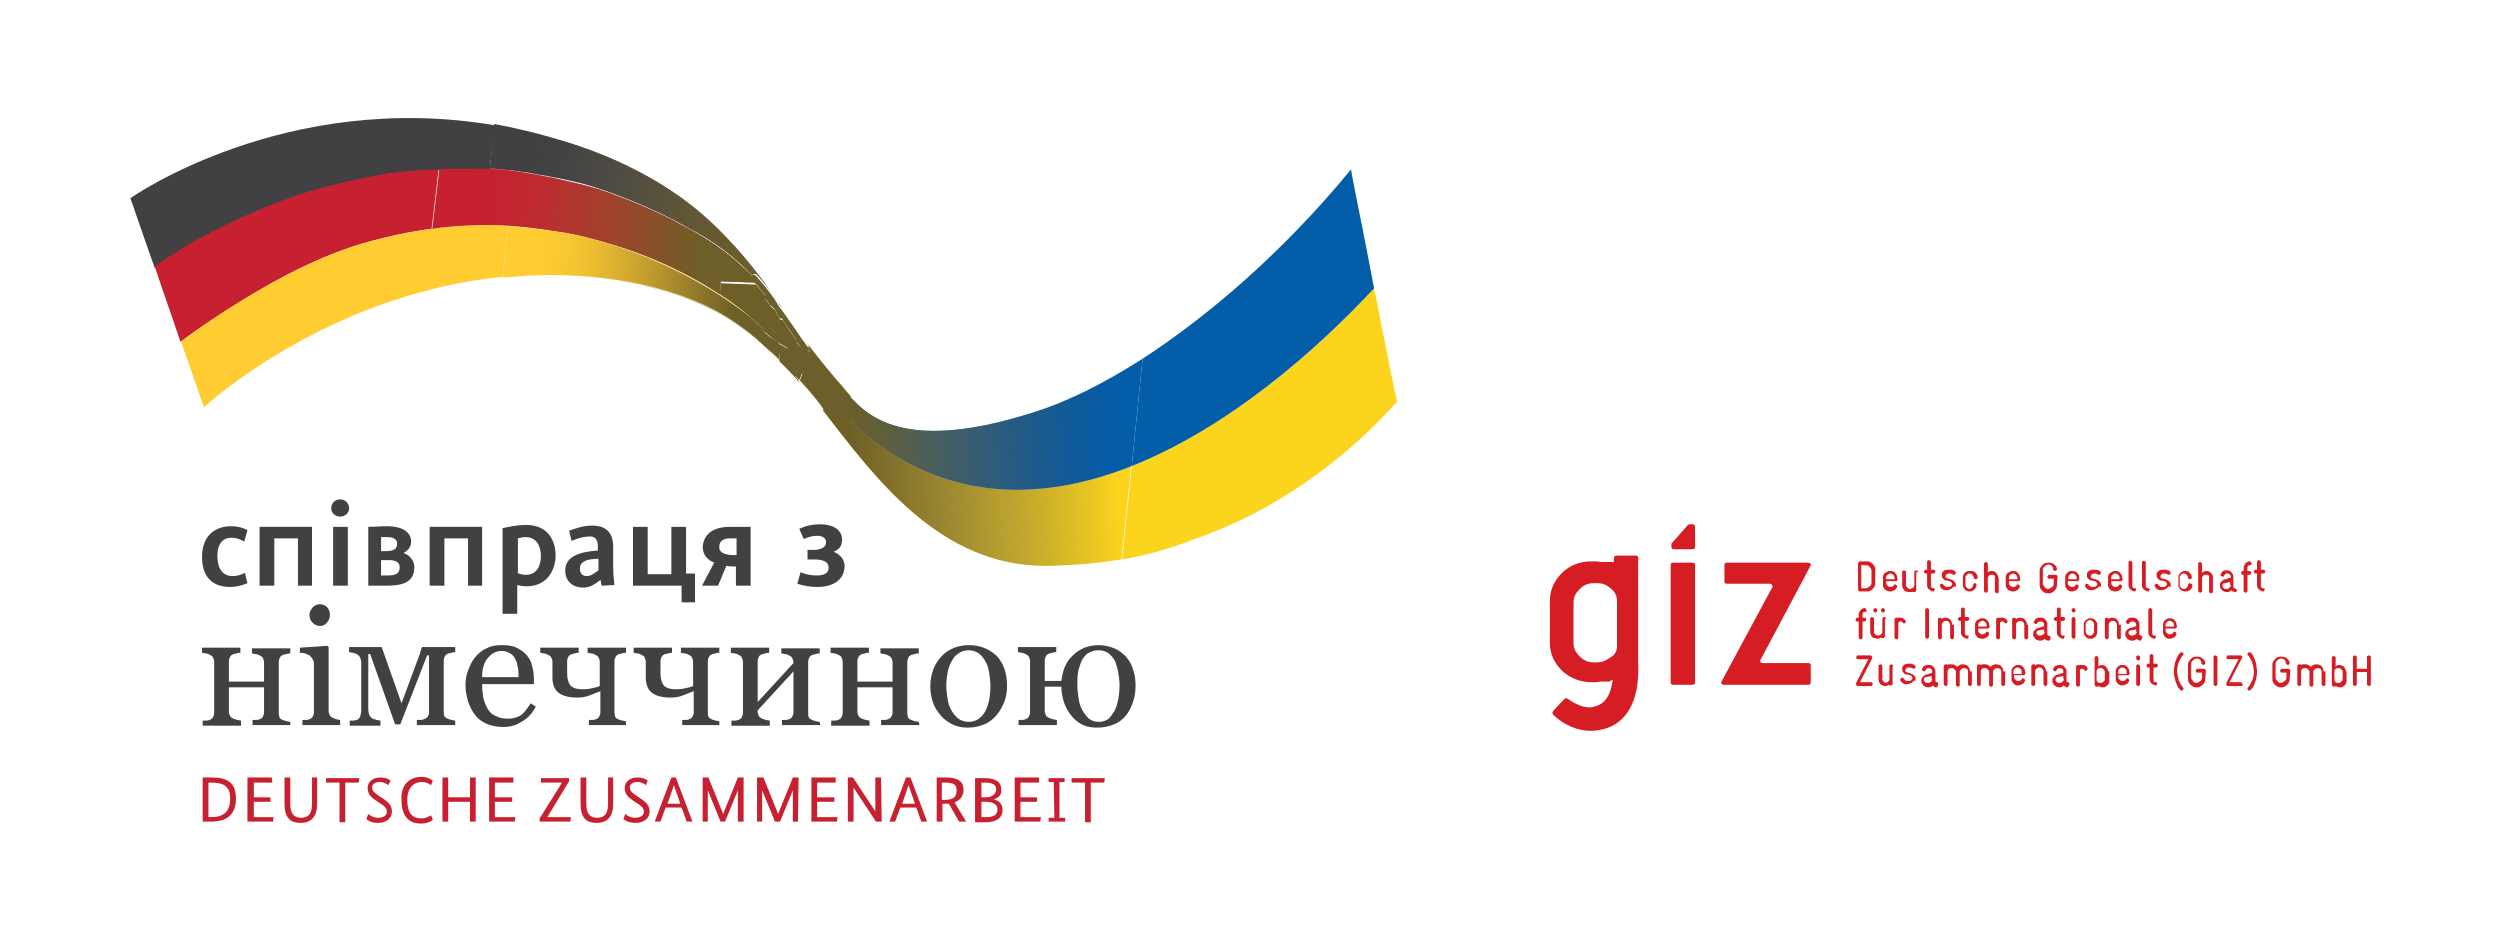 <?xml version="1.0" encoding="utf-8"?>
<!-- Generator: Adobe Illustrator 19.2.1, SVG Export Plug-In . SVG Version: 6.00 Build 0)  -->
<!DOCTYPE svg PUBLIC "-//W3C//DTD SVG 1.1//EN" "http://www.w3.org/Graphics/SVG/1.1/DTD/svg11.dtd">
<svg version="1.1" xmlns="http://www.w3.org/2000/svg" xmlns:xlink="http://www.w3.org/1999/xlink" x="0px" y="0px"
	 viewBox="0 0 391 147" style="enable-background:new 0 0 391 147;" xml:space="preserve">
<g id="Слой_1">
</g>
<g id="Layer_2">
	<rect x="0" style="fill:#FFFFFF;" width="391" height="147"/>
	<g id="Ukrainisch_1_">
		<g>
			<g>
				<path style="fill:#C72030;" d="M31.7,128.5v-6.9h1.4c2.6,0,3.8,0.9,3.8,3.3c0,2.5-1.4,3.6-3.9,3.6H31.7z M32.6,122.4v5.4H33
					c1.9,0,3-0.8,3-2.9c0-1.9-1-2.5-2.9-2.5H32.6z"/>
				<path style="fill:#C72030;" d="M42.6,122.4h-2.9v2.3h2.6v0.7h-2.6v2.4h3.1l-0.1,0.7h-4v-6.9h3.8L42.6,122.4z"/>
				<path style="fill:#C72030;" d="M49.6,125.7c0,2-0.9,3-2.6,3c-1.7,0-2.5-0.9-2.5-3v-4.1h0.9v4.1c0,1.6,0.6,2.2,1.7,2.2
					c1.1,0,1.7-0.6,1.7-2.2v-4.1h0.8C49.6,121.6,49.6,125.7,49.6,125.7z"/>
				<path style="fill:#C72030;" d="M56.1,122.4H54v6.2h-0.9v-6.2H51v-0.7h5.2L56.1,122.4z"/>
				<path style="fill:#C72030;" d="M60.7,122.8c-0.1-0.1-0.6-0.5-1.3-0.5c-0.8,0-1.2,0.4-1.2,0.8c0,0.5,0.2,0.8,1.1,1.4l0.6,0.4
					c0.8,0.5,1.4,1.1,1.4,2c0,1-0.8,1.8-2.2,1.8c-1.1,0-1.6-0.4-1.8-0.6l0.3-0.8c0.2,0.2,0.8,0.6,1.5,0.6c0.9,0,1.4-0.4,1.4-0.9
					c0-0.6-0.3-0.9-1.1-1.4l-0.6-0.4c-0.9-0.6-1.3-1.1-1.3-2s0.8-1.6,2-1.6c1,0,1.5,0.4,1.6,0.5L60.7,122.8z"/>
				<path style="fill:#C72030;" d="M65.9,121.5c1.1,0,1.6,0.5,1.8,0.6l-0.3,0.7c-0.2-0.1-0.6-0.5-1.4-0.5c-1.2,0-2.3,0.8-2.3,2.8
					c0,2.1,0.8,2.9,2.2,2.9c0.9,0,1.3-0.4,1.5-0.5l0.3,0.7c-0.2,0.2-0.8,0.6-1.9,0.6c-1.8,0-3-1.1-3-3.6
					C62.6,122.5,64.3,121.5,65.9,121.5z"/>
				<path style="fill:#C72030;" d="M74.4,128.5h-0.9v-3.1h-3.4v3.1h-0.9v-6.9h0.9v3.1h3.4v-3.1h0.9V128.5z"/>
				<path style="fill:#C72030;" d="M80.3,122.4h-2.9v2.3h2.7v0.7h-2.7v2.4h3.2l-0.1,0.7h-4v-6.9h3.8V122.4z"/>
				<path style="fill:#C72030;" d="M89,122.2l-3.4,5.6l0,0h3.7l-0.1,0.7h-4.8V128l3.5-5.6l0,0h-3.3v-0.7H89V122.2z"/>
			</g>
			<g>
				<path style="fill:#C72030;" d="M95.9,125.7c0,2-0.9,3-2.6,3s-2.5-0.9-2.5-3v-4.1h0.9v4.1c0,1.6,0.6,2.2,1.7,2.2s1.7-0.6,1.7-2.2
					v-4.1h0.8V125.7z"/>
				<path style="fill:#C72030;" d="M101,122.8c-0.1-0.1-0.6-0.5-1.3-0.5c-0.8,0-1.2,0.4-1.2,0.8c0,0.5,0.2,0.8,1.1,1.4l0.6,0.4
					c0.8,0.5,1.4,1.1,1.4,2c0,1-0.8,1.8-2.2,1.8c-1.1,0-1.6-0.4-1.9-0.6l0.3-0.8c0.2,0.2,0.8,0.6,1.5,0.6c0.9,0,1.4-0.4,1.4-0.9
					c0-0.6-0.3-0.9-1.1-1.4l-0.6-0.4c-0.9-0.6-1.3-1.1-1.3-2s0.8-1.6,2-1.6c1,0,1.5,0.4,1.6,0.5L101,122.8z"/>
			</g>
			<g>
				<path style="fill:#C72030;" d="M107.4,128.5l-0.8-2.2h-2.5l-0.8,2.2h-0.9l2.6-6.9h0.7l2.6,6.9H107.4z M105.4,122.8L105.4,122.8
					l-1,2.9h2L105.4,122.8z"/>
				<path style="fill:#C72030;" d="M116.2,128.5h-0.8v-4.9l0,0l-2,4.9h-0.7l-2-4.9l0,0v4.9h-0.8v-6.9h0.9l2.3,5.7l0,0l2.3-5.7h0.9
					v6.9H116.2z"/>
				<path style="fill:#C72030;" d="M124.8,128.5H124v-4.9l0,0l-2,4.9h-0.8l-2-4.9l0,0v4.9h-0.8v-6.9h1l2.3,5.7l0,0l2.3-5.7h0.9
					L124.8,128.5L124.8,128.5z"/>
			</g>
			<g>
				<path style="fill:#C72030;" d="M130.7,122.4h-2.9v2.3h2.7v0.7h-2.7v2.4h3.2l-0.1,0.7h-4v-6.9h3.8V122.4z"/>
			</g>
			<g>
				<path style="fill:#C72030;" d="M137.9,128.5H137l-3.5-5.3l0,0v5.3h-0.9v-6.9h0.8l3.5,5.3l0,0v-5.3h0.9L137.9,128.5L137.9,128.5z
					"/>
				<path style="fill:#C72030;" d="M144.1,128.5l-0.8-2.2h-2.5l-0.8,2.2h-0.9l2.6-6.9h0.7l2.6,6.9H144.1z M142.1,122.8L142.1,122.8
					l-1,2.9h2L142.1,122.8z"/>
				<path style="fill:#C72030;" d="M150,128.5l-1.6-2.8c-0.2,0-0.3,0-0.5,0h-0.5v2.8h-0.9v-6.9h1.5c1.9,0,2.7,0.7,2.7,1.9
					c0,0.9-0.4,1.6-1.4,2l1.8,3H150z M147.9,122.4h-0.6v2.7h0.5c1.3,0,1.8-0.5,1.8-1.4C149.7,122.8,149.2,122.4,147.9,122.4z"/>
				<path style="fill:#C72030;" d="M155.4,125L155.4,125c0.8,0.2,1.4,0.7,1.4,1.7c0,1.1-0.8,1.9-2.7,1.9h-1.6v-6.9h1.5
					c1.9,0,2.6,0.7,2.6,1.8C156.7,124.4,156.1,124.8,155.4,125z M154.1,122.4h-0.6v2.3h0.6c1.1,0,1.7-0.5,1.7-1.3
					C155.8,122.8,155.3,122.4,154.1,122.4z M154.2,125.4h-0.7v2.4h0.7c1.3,0,1.8-0.4,1.8-1.2C156,125.8,155.3,125.4,154.2,125.4z"/>
			</g>
			<g>
				<path style="fill:#C72030;" d="M162.5,122.4h-2.9v2.3h2.6v0.7h-2.6v2.4h3.2l-0.1,0.7h-4v-6.9h3.8V122.4z"/>
			</g>
			<g>
				<path style="fill:#C72030;" d="M164.8,122.3H164v-0.6h2.5v0.6h-0.8v5.6h0.9v0.6H164v-0.6h0.9L164.8,122.3L164.8,122.3z"/>
			</g>
			<g>
				<path style="fill:#C72030;" d="M172.7,122.4h-2.1v6.2h-0.9v-6.2h-2.1v-0.7h5.2L172.7,122.4z"/>
			</g>
		</g>
		<g>
			<path style="fill:#414042;" d="M45.5,113.4h-6v-0.8c0.2,0,0.4,0,0.6,0c0.2,0,0.4-0.1,0.5-0.1c0.2-0.1,0.4-0.2,0.5-0.4
				c0.1-0.2,0.2-0.4,0.2-0.7v-3.9h-5.5v3.8c0,0.3,0.1,0.5,0.2,0.7c0.1,0.2,0.3,0.3,0.5,0.4s0.4,0.1,0.6,0.2c0.2,0,0.4,0.1,0.6,0.1
				v0.8h-6v-0.8c0.2,0,0.4,0,0.6,0c0.2,0,0.4-0.1,0.5-0.1c0.2-0.1,0.4-0.2,0.5-0.4c0.1-0.2,0.2-0.4,0.2-0.7v-8
				c0-0.3-0.1-0.5-0.2-0.7c-0.1-0.2-0.3-0.3-0.5-0.4s-0.4-0.2-0.6-0.2c-0.2,0-0.4-0.1-0.6-0.1v-0.8h6v0.8c-0.2,0-0.5,0-0.6,0.1
				c-0.2,0-0.3,0.1-0.5,0.1c-0.2,0.1-0.4,0.2-0.5,0.4c-0.1,0.2-0.2,0.4-0.2,0.7v3.2h5.5v-3c0-0.3-0.1-0.5-0.2-0.7
				c-0.1-0.2-0.3-0.3-0.5-0.4s-0.4-0.2-0.6-0.2c-0.2,0-0.4-0.1-0.6-0.1v-0.8h6v0.8c-0.2,0-0.4,0-0.6,0.1c-0.2,0-0.3,0.1-0.5,0.1
				c-0.2,0.1-0.4,0.2-0.5,0.4c-0.1,0.2-0.2,0.4-0.2,0.7v8c0,0.3,0.1,0.5,0.1,0.7c0.1,0.2,0.3,0.3,0.5,0.4s0.4,0.1,0.6,0.2
				c0.2,0,0.4,0.1,0.6,0.1v0.5H45.5z"/>
			<path style="fill:#414042;" d="M53.2,113.4h-5.9v-0.8c0.2,0,0.4,0,0.6,0c0.2,0,0.4-0.1,0.5-0.1c0.2-0.1,0.4-0.2,0.5-0.4
				c0.1-0.2,0.2-0.4,0.2-0.7v-7.6c0-0.3-0.1-0.5-0.2-0.7c-0.1-0.2-0.3-0.4-0.5-0.6c-0.2-0.1-0.4-0.2-0.7-0.3
				c-0.3-0.1-0.6-0.1-0.8-0.1v-0.8l4.3-0.3l0.2,0.2v10c0,0.3,0.1,0.5,0.2,0.7c0.1,0.2,0.3,0.3,0.5,0.4s0.4,0.1,0.5,0.2
				c0.2,0,0.4,0.1,0.6,0.1C53.2,112.6,53.2,113.4,53.2,113.4z M51.6,96.2c0,0.5-0.2,0.9-0.5,1.2c-0.3,0.4-0.7,0.5-1.1,0.5
				c-0.4,0-0.8-0.2-1.1-0.5s-0.5-0.7-0.5-1.2s0.2-0.8,0.5-1.2c0.3-0.3,0.7-0.5,1.1-0.5c0.5,0,0.9,0.2,1.2,0.5
				C51.5,95.4,51.6,95.8,51.6,96.2z"/>
			<path style="fill:#414042;" d="M71.2,113.4h-6v-0.8c0.2,0,0.4,0,0.6,0s0.4-0.1,0.5-0.1c0.2-0.1,0.4-0.2,0.6-0.4
				c0.1-0.2,0.2-0.4,0.2-0.7v-8.9h-0.3l-4.2,10.8h-0.8l-3.9-11h-0.3v8.6c0,0.4,0.1,0.8,0.2,1c0.1,0.2,0.3,0.4,0.5,0.5
				s0.4,0.1,0.6,0.2c0.2,0,0.4,0.1,0.6,0.1v0.8h-4.8v-0.8c0.2,0,0.4,0,0.6,0c0.2,0,0.4-0.1,0.5-0.1c0.2-0.1,0.4-0.2,0.5-0.5
				c0.1-0.2,0.2-0.6,0.2-1v-7.5c0-0.3-0.1-0.6-0.2-0.8c-0.1-0.2-0.3-0.4-0.5-0.5s-0.4-0.2-0.6-0.2c-0.2,0-0.4-0.1-0.6-0.1v-0.8h5.1
				l3.1,8.8l2.7-7.3c0.1-0.2,0.2-0.5,0.3-0.9c0.1-0.3,0.2-0.6,0.2-0.6h5.2v0.8c-0.2,0-0.4,0-0.6,0.1c-0.2,0-0.3,0.1-0.5,0.1
				c-0.2,0.1-0.4,0.2-0.5,0.4c-0.1,0.2-0.2,0.4-0.2,0.7v8c0,0.3,0,0.5,0.1,0.7s0.3,0.3,0.5,0.4s0.4,0.1,0.6,0.2
				c0.2,0,0.4,0.1,0.6,0.1L71.2,113.4L71.2,113.4z"/>
			<path style="fill:#414042;" d="M83.8,110.5c-0.5,1-1.2,1.8-2.1,2.3c-0.9,0.6-1.8,0.9-3,0.9c-1,0-1.9-0.2-2.6-0.5
				s-1.4-0.8-1.8-1.4c-0.5-0.6-0.8-1.3-1.1-2.1c-0.2-0.8-0.4-1.6-0.4-2.5c0-0.8,0.1-1.6,0.4-2.3c0.3-0.8,0.6-1.5,1.1-2.1
				s1.1-1.1,1.8-1.4c0.7-0.4,1.5-0.5,2.4-0.5s1.7,0.1,2.3,0.4c0.6,0.3,1.2,0.7,1.6,1.2s0.7,1,0.8,1.6c0.2,0.6,0.3,1.3,0.3,2.1v0.8
				h-8.1c0,0.8,0.1,1.5,0.2,2.2c0.2,0.7,0.4,1.2,0.7,1.7c0.3,0.5,0.7,0.9,1.3,1.1c0.5,0.3,1.1,0.4,1.9,0.4c0.7,0,1.4-0.2,1.9-0.5
				s1-1,1.6-1.9L83.8,110.5z M81.1,105.9c0-0.5,0-1-0.1-1.5s-0.2-1-0.4-1.3c-0.2-0.4-0.4-0.7-0.8-0.9c-0.3-0.2-0.8-0.4-1.3-0.4
				c-0.9,0-1.6,0.4-2.2,1.1s-0.9,1.7-0.9,3C75.4,105.9,81.1,105.9,81.1,105.9z"/>
			<path style="fill:#414042;" d="M98.1,113.4h-6v-0.8c0.2,0,0.4,0,0.6,0s0.4-0.1,0.5-0.1c0.2-0.1,0.4-0.2,0.5-0.4
				c0.1-0.2,0.2-0.4,0.2-0.7v-3.3c-0.7,0.3-1.3,0.5-1.8,0.7s-1.1,0.3-1.9,0.3c-1.3,0-2.3-0.3-2.9-0.8s-0.9-1.3-0.9-2.4v-2.4
				c0-0.3-0.1-0.5-0.2-0.7s-0.3-0.3-0.5-0.4s-0.4-0.2-0.6-0.2s-0.4-0.1-0.6-0.1v-0.8h6v0.8c-0.2,0-0.5,0-0.6,0.1
				c-0.2,0-0.3,0.1-0.5,0.1c-0.2,0.1-0.4,0.2-0.5,0.4c-0.1,0.2-0.2,0.4-0.2,0.7v1.9c0,0.9,0.2,1.5,0.5,1.9c0.4,0.4,1,0.6,1.8,0.6
				c0.4,0,0.8,0,1.3-0.1s1-0.2,1.5-0.4v-3.8c0-0.3-0.1-0.5-0.2-0.7s-0.3-0.3-0.5-0.4s-0.4-0.2-0.6-0.2s-0.4-0.1-0.6-0.1v-0.8h6v0.8
				c-0.2,0-0.4,0-0.6,0.1c-0.2,0-0.3,0.1-0.5,0.1c-0.2,0.1-0.4,0.2-0.5,0.4c-0.1,0.2-0.2,0.4-0.2,0.7v8c0,0.3,0.1,0.5,0.1,0.7
				c0.1,0.2,0.3,0.3,0.5,0.4s0.4,0.1,0.6,0.2c0.2,0,0.4,0.1,0.6,0.1v0.6H98.1z"/>
			<path style="fill:#414042;" d="M112.7,113.4h-6v-0.8c0.2,0,0.4,0,0.6,0s0.4-0.1,0.5-0.1c0.2-0.1,0.4-0.2,0.5-0.4
				c0.1-0.2,0.2-0.4,0.2-0.7v-3.3c-0.7,0.3-1.3,0.5-1.8,0.7s-1.1,0.3-1.9,0.3c-1.3,0-2.3-0.3-2.9-0.8s-0.9-1.3-0.9-2.4v-2.4
				c0-0.3-0.1-0.5-0.2-0.7s-0.3-0.3-0.5-0.4s-0.4-0.2-0.6-0.2s-0.4-0.1-0.6-0.1v-0.8h6v0.8c-0.2,0-0.4,0-0.6,0.1
				c-0.2,0-0.3,0.1-0.5,0.1c-0.2,0.1-0.4,0.2-0.5,0.4c-0.1,0.2-0.2,0.4-0.2,0.7v1.9c0,0.9,0.2,1.5,0.5,1.9c0.4,0.4,1,0.6,1.8,0.6
				c0.4,0,0.8,0,1.3-0.1s1-0.2,1.5-0.4v-3.8c0-0.3-0.1-0.5-0.2-0.7s-0.3-0.3-0.5-0.4s-0.4-0.2-0.6-0.2s-0.4-0.1-0.6-0.1v-0.8h6v0.8
				c-0.2,0-0.5,0-0.6,0.1c-0.2,0-0.3,0.1-0.5,0.1c-0.2,0.1-0.4,0.2-0.5,0.4c-0.1,0.2-0.2,0.4-0.2,0.7v8c0,0.3,0,0.5,0.1,0.7
				s0.3,0.3,0.5,0.4s0.4,0.1,0.6,0.2c0.2,0,0.4,0.1,0.6,0.1v0.6H112.7z"/>
			<path style="fill:#414042;" d="M128.3,113.4h-6v-0.8c0.2,0,0.4,0,0.6,0s0.4-0.1,0.5-0.1c0.2-0.1,0.4-0.2,0.5-0.4
				c0.1-0.2,0.2-0.4,0.2-0.7V105l-5.6,6.1v0.2c0,0.3,0.1,0.5,0.2,0.7s0.3,0.3,0.5,0.4s0.4,0.1,0.6,0.2c0.2,0,0.4,0.1,0.6,0.1v0.8h-6
				v-0.8c0.2,0,0.4,0,0.6,0s0.4-0.1,0.5-0.1c0.2-0.1,0.4-0.2,0.5-0.4c0.1-0.2,0.2-0.4,0.2-0.7v-8c0-0.3-0.1-0.5-0.2-0.7
				s-0.3-0.3-0.5-0.4s-0.4-0.2-0.6-0.2s-0.4-0.1-0.6-0.1v-0.8h6v0.8c-0.2,0-0.5,0-0.6,0.1c-0.2,0-0.3,0.1-0.5,0.1
				c-0.2,0.1-0.4,0.2-0.5,0.4c-0.1,0.2-0.2,0.4-0.2,0.7v6.4l5.6-6.1c0-0.4-0.1-0.6-0.2-0.8c-0.1-0.2-0.3-0.3-0.5-0.4
				s-0.4-0.2-0.6-0.2s-0.4-0.1-0.6-0.1v-0.8h6v0.8c-0.2,0-0.5,0-0.6,0.1c-0.2,0-0.3,0.1-0.5,0.1c-0.2,0.1-0.4,0.2-0.5,0.4
				c-0.1,0.2-0.2,0.4-0.2,0.7v8c0,0.3,0,0.5,0.1,0.7s0.3,0.3,0.5,0.4s0.4,0.1,0.6,0.2c0.2,0,0.4,0.1,0.6,0.1L128.3,113.4
				L128.3,113.4z"/>
			<path style="fill:#414042;" d="M143.8,113.4h-6v-0.8c0.2,0,0.4,0,0.6,0c0.2,0,0.4-0.1,0.5-0.1c0.2-0.1,0.4-0.2,0.5-0.4
				c0.1-0.2,0.2-0.4,0.2-0.7v-3.9h-5.5v3.8c0,0.3,0.1,0.5,0.2,0.7c0.1,0.2,0.3,0.3,0.5,0.4s0.4,0.1,0.6,0.2c0.2,0,0.4,0.1,0.6,0.1
				v0.8h-6v-0.8c0.2,0,0.4,0,0.6,0c0.2,0,0.4-0.1,0.5-0.1c0.2-0.1,0.4-0.2,0.5-0.4c0.1-0.2,0.2-0.4,0.2-0.7v-8
				c0-0.3-0.1-0.5-0.2-0.7c-0.1-0.2-0.3-0.3-0.5-0.4s-0.4-0.2-0.6-0.2c-0.2,0-0.4-0.1-0.6-0.1v-0.8h6v0.8c-0.2,0-0.5,0-0.6,0.1
				c-0.2,0-0.3,0.1-0.5,0.1c-0.2,0.1-0.4,0.2-0.5,0.4c-0.1,0.2-0.2,0.4-0.2,0.7v3.2h5.5v-3c0-0.3-0.1-0.5-0.2-0.7
				c-0.1-0.2-0.3-0.3-0.5-0.4s-0.4-0.2-0.6-0.2c-0.2,0-0.4-0.1-0.6-0.1v-0.8h6v0.8c-0.2,0-0.5,0-0.6,0.1c-0.2,0-0.3,0.1-0.5,0.1
				c-0.2,0.1-0.4,0.2-0.5,0.4c-0.1,0.2-0.2,0.4-0.2,0.7v8c0,0.3,0.1,0.5,0.1,0.7c0.1,0.2,0.3,0.3,0.5,0.4s0.4,0.1,0.6,0.2
				c0.2,0,0.4,0.1,0.6,0.1L143.8,113.4L143.8,113.4z"/>
			<path style="fill:#414042;" d="M157.5,107.2c0,0.9-0.1,1.7-0.4,2.5c-0.3,0.8-0.7,1.5-1.2,2.1c-0.6,0.7-1.2,1.2-2,1.5
				c-0.7,0.3-1.6,0.5-2.5,0.5c-0.8,0-1.5-0.1-2.2-0.4s-1.3-0.7-1.9-1.3c-0.5-0.6-1-1.2-1.3-2s-0.5-1.7-0.5-2.7
				c0-1.9,0.6-3.5,1.7-4.7c1.1-1.2,2.6-1.8,4.4-1.8c1.7,0,3.1,0.6,4.3,1.7C156.9,103.7,157.5,105.2,157.5,107.2z M154.9,107.2
				c0-0.6-0.1-1.3-0.2-2c-0.1-0.7-0.3-1.3-0.6-1.8s-0.6-0.9-1-1.2c-0.4-0.3-1-0.5-1.6-0.5s-1.2,0.2-1.6,0.5
				c-0.5,0.3-0.8,0.7-1.1,1.3c-0.3,0.5-0.5,1.1-0.6,1.7s-0.2,1.3-0.2,1.9c0,0.8,0.1,1.5,0.2,2.2c0.1,0.7,0.3,1.3,0.6,1.8
				s0.6,0.9,1.1,1.3c0.4,0.3,1,0.5,1.6,0.5c1,0,1.9-0.5,2.5-1.5C154.6,110.4,154.9,109,154.9,107.2z"/>
			<path style="fill:#414042;" d="M167.7,112.1c-0.5-0.6-0.9-1.2-1.2-2s-0.5-1.7-0.5-2.7h-2.6v3.8c0,0.3,0.1,0.5,0.2,0.7
				c0.1,0.2,0.3,0.3,0.5,0.4s0.4,0.1,0.6,0.2c0.2,0,0.4,0.1,0.6,0.1v0.8h-6v-0.8c0.2,0,0.4,0,0.6,0c0.2,0,0.4-0.1,0.5-0.1
				c0.2-0.1,0.4-0.2,0.5-0.4c0.1-0.2,0.2-0.4,0.2-0.7v-8c0-0.3-0.1-0.5-0.2-0.7c-0.1-0.2-0.3-0.3-0.5-0.4s-0.4-0.2-0.6-0.2
				c-0.2,0-0.4-0.1-0.6-0.1v-0.8h6v0.8c-0.2,0-0.4,0-0.6,0.1c-0.2,0-0.3,0.1-0.5,0.1c-0.2,0.1-0.4,0.2-0.5,0.4
				c-0.1,0.2-0.2,0.4-0.2,0.7v3.2h2.6c0.2-1.7,0.7-3,1.8-4c1-1,2.4-1.6,4-1.6c0.9,0,1.7,0.2,2.5,0.5c0.7,0.3,1.3,0.8,1.8,1.3
				c0.5,0.6,0.9,1.2,1.1,2c0.3,0.8,0.4,1.6,0.4,2.5s-0.1,1.7-0.4,2.6c-0.3,0.8-0.6,1.5-1.1,2.1s-1.1,1.1-1.9,1.4
				c-0.7,0.3-1.6,0.5-2.6,0.5c-0.8,0-1.5-0.1-2.2-0.4C168.8,113.1,168.2,112.7,167.7,112.1z M174.3,111.2c0.3-0.5,0.4-1.1,0.6-1.8
				c0.1-0.7,0.2-1.4,0.2-2.2c0-0.7-0.1-1.3-0.2-2c-0.1-0.6-0.3-1.2-0.5-1.8c-0.3-0.5-0.6-0.9-1-1.2c-0.4-0.3-0.9-0.5-1.6-0.5
				c-0.7,0-1.2,0.2-1.7,0.5c-0.4,0.3-0.8,0.8-1,1.3s-0.4,1.1-0.5,1.7s-0.1,1.3-0.1,1.9c0,0.8,0.1,1.5,0.2,2.2
				c0.1,0.7,0.3,1.3,0.6,1.8s0.6,0.9,1,1.3c0.4,0.3,0.9,0.5,1.6,0.5c0.6,0,1.1-0.2,1.5-0.5C173.7,112.1,174,111.7,174.3,111.2z"/>
		</g>
		<g>
			<path style="fill:#414042;" d="M38.7,91.2c-0.7,0.3-1.6,0.6-2.7,0.6c-2.9,0-4.4-1.7-4.4-4.7s1.7-4.8,4.6-4.8
				c0.9,0,1.7,0.2,2.5,0.6l-0.5,1.8c-0.7-0.4-1.3-0.6-2-0.6c-1.3,0-2.2,0.9-2.2,2.8c0,2,0.8,3.2,2.4,3.2c0.7,0,1.3-0.2,1.9-0.5
				L38.7,91.2z"/>
			<path style="fill:#414042;" d="M46.6,91.6v-7.4h-3.7v7.4h-2.3v-9.2h8.2v9.2H46.6z"/>
			<path style="fill:#414042;" d="M53.2,80.8c-0.8,0-1.4-0.6-1.4-1.3c0-0.8,0.6-1.4,1.4-1.4c0.8,0,1.4,0.6,1.4,1.4
				C54.6,80.2,54,80.8,53.2,80.8z M52.1,91.6v-9.2h2.3v9.2H52.1z"/>
			<path style="fill:#414042;" d="M60.5,91.6c-1,0-2,0-2.9,0v-9.2c1,0,1.9-0.1,2.8-0.1c3.1,0,3.9,1.3,3.9,2.4c0,0.9-0.5,1.4-1.2,1.8
				c1,0.3,1.7,1.2,1.7,2.2C64.8,91,63.1,91.6,60.5,91.6z M60.6,84h-1v2.2h0.8c1.2,0,1.7-0.4,1.7-1.1C62.2,84.5,61.7,84,60.6,84z
				 M60.8,87.6h-1.2V90h1c1.1,0,1.9-0.2,1.9-1.2C62.6,87.8,61.6,87.6,60.8,87.6z"/>
			<path style="fill:#414042;" d="M73.2,91.6v-7.4h-3.7v7.4h-2.3v-9.2h8.2v9.2H73.2z"/>
			<path style="fill:#414042;" d="M78.6,82.6c1-0.2,2.3-0.5,3.7-0.5c3.5,0,4.6,2.6,4.6,4.8c0,1.8-1,4.8-4.6,4.8
				c-0.5,0-1-0.1-1.4-0.2V96h-2.3C78.6,96,78.6,82.6,78.6,82.6z M80.9,89.6c0.4,0.2,0.9,0.3,1.4,0.3c1.6,0,2.3-1.4,2.3-2.9
				c0-1.3-0.5-3-2.4-3c-0.4,0-0.8,0.1-1.2,0.2v5.4H80.9z"/>
			<path style="fill:#414042;" d="M94.1,91.6c-0.1-0.3-0.1-0.7-0.2-0.9c-0.8,0.6-1.5,1.2-2.7,1.2c-1.4,0-2.8-0.8-2.8-2.7
				c0-2.2,2.3-2.9,5.1-3.1v-0.7c0-0.8-0.3-1.5-1.2-1.5c-0.8,0-1.8,0.2-2.9,0.7L89,83c1.1-0.4,2.3-0.8,3.6-0.8c2.7,0,3.3,1.7,3.3,3.3
				v3.1c0,1.1,0.1,2.2,0.2,2.9L94.1,91.6L94.1,91.6z M93.6,87.4c-1.8,0-2.9,0.4-2.9,1.5c0,0.8,0.4,1.2,1.1,1.2
				c0.6,0,1.1-0.4,1.8-0.9V87.4z"/>
			<path style="fill:#414042;" d="M106.6,94.2v-2.6H99v-9.2h2.3v7.4h3.7v-7.4h2.3v7.3h1.4v4.5C108.7,94.2,106.6,94.2,106.6,94.2z"/>
			<path style="fill:#414042;" d="M114.2,82.4h3.2v9.2h-2.3v-3c-0.5,0-1,0-1.5-0.1l-1.3,3.1h-2.5l1.9-3.6c-1-0.4-1.8-1.2-1.8-2.5
				C110,84.4,110.6,82.4,114.2,82.4z M115.2,86.8v-2.6h-1c-1.3,0-1.7,0.6-1.7,1.3C112.4,86.6,113.8,86.9,115.2,86.8z"/>
			<path style="fill:#414042;" d="M127.8,91.8c-1.2,0-2.1-0.2-3.1-0.5l0.5-1.8c1,0.4,1.7,0.5,2.6,0.5c1.1,0,1.8-0.4,1.8-1.2
				c0-0.9-0.8-1.3-2.2-1.3h-1.1V86h0.9c1.4,0,2-0.5,2-1.2c0-0.6-0.5-1-1.4-1c-0.5,0-1.2,0.1-2.1,0.5l-0.7-1.6
				c1.1-0.5,2.1-0.7,3.3-0.7c1.9,0,3.4,0.8,3.4,2.4c0,1.1-0.5,1.5-1.3,1.9c0.9,0.4,1.7,1.1,1.7,2.3C132,90.8,130.2,91.8,127.8,91.8z
				"/>
		</g>
	</g>
	<g>
		<path style="fill:#D71D24;" d="M252.9,101v-7c0-0.9-0.4-1.5-1-2s-1.2-0.8-2.2-0.8h-0.4c-0.9,0-1.6,0.3-2.2,0.9
			c-0.6,0.6-1,1.2-1,2.1v6.4c0,0.9,0.4,1.5,1,2.1s1.3,0.9,2.2,0.9h0.4c0.9,0,1.5-0.3,2.2-0.8C252.6,102.4,252.9,101.8,252.9,101
			L252.9,101z M252.5,106c-0.1,0.1-0.2,0.2-0.3,0.3l0,0c0,0,0,0-0.1,0.1c0,0,0,0-0.1,0c0,0-0.1,0-0.1,0.1c0,0-0.1,0-0.1,0.1h-0.1
			h-0.1h-0.1h-0.1h-0.1h-0.1h-0.1H251h-0.1h-0.1h-0.1h-0.1h-0.1h-0.1h-0.1c-0.4,0.1-0.7,0.1-1.1,0.1h-0.3c-1.8,0-3.4-0.7-4.6-1.8
			c-1.2-1.2-1.9-2.6-1.9-4.4V94c0-1.8,0.7-3.2,1.9-4.4c1.2-1.2,2.8-1.8,4.6-1.8h0.4c0.4,0,0.7,0,1,0.1h0.1h0.1h0.1h0.1h0.1h0.1h0.1
			h0.1h0.1h0.1h0.1h0.1h0.1h0.1h0.1l0,0l0,0l0,0l0,0l0,0l0,0l0,0l0,0l0,0l0,0l0,0l0,0l0,0l0,0l0,0l0,0l0,0l0,0c0,0,0,0,0.1,0l0,0
			c0,0,0,0,0.1,0c0,0,0,0,0.1,0c0,0,0,0,0.1,0c0,0,0,0,0.1,0c0,0,0,0,0.1,0l0,0c0,0,0,0,0-0.1c0,0,0,0,0-0.1c0,0,0,0,0-0.1
			c0,0,0,0,0-0.1c0-0.2,0-0.5,0.3-0.6c0.2,0,0.3,0,0.5,0h1.5h0.8c0.2,0,0.6-0.1,0.7,0.2c0.1,0.2,0,0.7,0,0.9v3.2v7.6v4
			c0,1.3,0.1,2.6-0.1,4c-0.4,3.7-2.2,6.8-6.1,7.4c-2.3,0.4-4.7-0.4-6.5-1.9c-0.2-0.2-0.7-0.5-0.7-0.8c0-0.1,0.1-0.2,0.1-0.3
			c0,0,1.5-1.6,1.6-1.7s0.3-0.3,0.4-0.3c0.2,0,0.5,0.2,0.9,0.5c0.7,0.4,1.5,0.8,2.3,0.9c0.5,0.1,1.1,0,1.6-0.2c2-0.6,2.5-3.1,2.6-5
			l0,0l0,0l0,0l0,0l0,0l0,0l0,0l0,0l0,0l0,0l0,0l0,0l0,0l0,0l0,0l0,0l0,0l0,0l0,0C252.6,106,252.6,106,252.5,106
			C252.6,106,252.6,106,252.5,106C252.6,106,252.5,106,252.5,106L252.5,106z"/>
		<path style="fill:#D71D24;" d="M283.2,106.7v-2.6c0-0.1,0-0.3-0.1-0.3c-0.1-0.1-0.2-0.1-0.3-0.1h-7c-0.2,0-0.3,0-0.4-0.1
			s-0.1-0.1-0.1-0.2s0-0.2,0.1-0.3l7.7-14.5c0,0,0-0.1,0.1-0.1c0-0.1,0-0.1,0-0.2c0-0.2-0.2-0.3-0.5-0.3h-12.6
			c-0.3,0-0.4,0.1-0.4,0.4v2.5c0,0.3,0.1,0.4,0.4,0.4h6.6c0.2,0,0.3,0,0.4,0.1s0.1,0.1,0.1,0.3c0,0,0,0.1,0,0.2s0,0.1-0.1,0.1
			l-7.8,14.5c0,0,0,0.1-0.1,0.2v0.1c0,0.2,0.2,0.3,0.5,0.3h13.1c0.2,0,0.3,0,0.3-0.1C283.2,106.9,283.2,106.8,283.2,106.7
			L283.2,106.7z"/>
		<path style="fill:#D71D24;" d="M261.4,85.5c0,0.1,0.1,0.2,0.1,0.3c0.1,0.1,0.2,0.1,0.4,0.1h2.7c0.2,0,0.3,0,0.4-0.1
			s0.1-0.2,0.1-0.3v-0.1v-2.9c0-0.2,0-0.3-0.1-0.4s-0.2-0.1-0.4-0.1h-0.2c-0.2,0-0.3,0-0.5,0.2l-2.2,2.5l-0.1,0.1
			c-0.1,0.1-0.2,0.2-0.2,0.4L261.4,85.5C261.4,85.4,261.4,85.5,261.4,85.5L261.4,85.5z"/>
		<path style="fill:#D71D24;" d="M265.1,88.4c0-0.2,0-0.3-0.1-0.3c-0.1-0.1-0.2-0.1-0.4-0.1h-2.8c-0.2,0-0.3,0-0.4,0.1
			s-0.1,0.2-0.1,0.3v0.1v10.4v7.8c0,0.2,0,0.3,0.1,0.3c0.1,0.1,0.2,0.1,0.4,0.1h2.8c0.2,0,0.3,0,0.4-0.1s0.1-0.2,0.1-0.3V88.4
			L265.1,88.4z"/>
		<path style="fill:#D71D24;" d="M292.8,106.8c0-0.1-0.1-0.1-0.2-0.1h-1.7l1.9-3.7c0-0.1,0-0.1,0-0.2s0-0.2-0.1-0.2
			c-0.1-0.1-0.1-0.1-0.2-0.1h-1.9c-0.1,0-0.2,0-0.2,0.1s-0.1,0.1-0.1,0.2s0,0.1,0.1,0.2c0,0.1,0.1,0.1,0.2,0.1h1.6l-1.9,3.7
			c0,0.1,0,0.1,0,0.2s0,0.2,0.1,0.2c0,0.1,0.1,0.1,0.2,0.1h2c0.1,0,0.1,0,0.2-0.1c0-0.1,0.1-0.1,0.1-0.2S292.9,106.8,292.8,106.8
			L292.8,106.8z M296.1,104.2c0-0.1,0-0.1-0.1-0.2c-0.1,0-0.1-0.1-0.2-0.1s-0.1,0-0.2,0.1c0,0-0.1,0.1-0.1,0.2v2
			c0,0.2-0.1,0.3-0.2,0.4s-0.2,0.2-0.4,0.2h0.1c-0.2,0-0.3-0.1-0.4-0.2s-0.2-0.2-0.2-0.4v-2c0-0.1,0-0.1-0.1-0.2
			c0,0-0.1-0.1-0.2-0.1s-0.1,0-0.2,0.1c-0.1,0-0.1,0.1-0.1,0.2v2c0,0.2,0,0.3,0.1,0.5c0.1,0.1,0.1,0.2,0.2,0.3
			c0.1,0.1,0.2,0.2,0.3,0.2c0.1,0,0.3,0.1,0.4,0.1h0.1c0.1,0,0.2,0,0.3-0.1c0.1,0,0.2-0.1,0.2-0.1c0,0.1,0,0.1,0.1,0.1
			c0,0,0.1,0,0.2,0s0.1,0,0.2-0.1c0.1,0,0.1-0.1,0.1-0.2v-2.7H296.1z M299.6,106.3c0-0.2,0-0.4-0.1-0.5s-0.2-0.2-0.3-0.3
			c-0.1-0.1-0.3-0.1-0.4-0.2c-0.2,0-0.3-0.1-0.4-0.1s-0.2-0.1-0.3-0.1c-0.1-0.1-0.1-0.1-0.1-0.3l0,0c0-0.1,0.1-0.2,0.2-0.3
			c0.1-0.1,0.2-0.1,0.4-0.1l0,0c0.1,0,0.3,0,0.4,0.1c0.1,0,0.2,0.1,0.2,0.1c0.1,0,0.1,0,0.1,0c0.1,0,0.1,0,0.2-0.1
			c0,0,0.1-0.1,0.1-0.2s0-0.1-0.1-0.2l-0.1-0.1c0,0-0.1-0.1-0.2-0.1s-0.2-0.1-0.3-0.1c-0.1,0-0.2,0-0.3,0l0,0c-0.1,0-0.2,0-0.3,0
			c-0.1,0-0.2,0.1-0.4,0.1c-0.1,0.1-0.2,0.2-0.3,0.3c-0.1,0.1-0.1,0.2-0.1,0.4c0,0.2,0,0.4,0.1,0.5s0.2,0.2,0.3,0.3
			c0.1,0.1,0.3,0.1,0.4,0.1c0.2,0,0.3,0.1,0.4,0.1s0.2,0.1,0.3,0.2c0.1,0.1,0.1,0.2,0.1,0.3l0,0c0,0.1-0.1,0.2-0.2,0.3
			c-0.1,0.1-0.3,0.1-0.5,0.1l0,0c-0.1,0-0.3,0-0.4-0.1s-0.2-0.2-0.3-0.3l-0.1-0.1h-0.1c-0.1,0-0.1,0-0.2,0.1c-0.1,0-0.1,0.1-0.1,0.2
			v0.1c0.1,0.1,0.1,0.2,0.2,0.3c0.1,0.1,0.2,0.2,0.3,0.2c0.1,0.1,0.2,0.1,0.3,0.1c0.1,0,0.2,0,0.3,0l0,0c0.1,0,0.3,0,0.4-0.1
			c0.1,0,0.3-0.1,0.4-0.2s0.2-0.2,0.3-0.3C299.5,106.6,299.6,106.5,299.6,106.3L299.6,106.3L299.6,106.3z M303.1,106.8
			c0-0.1-0.1-0.1-0.2-0.1s-0.2-0.1-0.2-0.2V105c0-0.1,0-0.3-0.1-0.4s-0.1-0.2-0.2-0.3c-0.1-0.1-0.2-0.2-0.3-0.2
			c-0.1-0.1-0.3-0.1-0.4-0.1l0,0c-0.1,0-0.2,0-0.3,0c-0.1,0-0.2,0.1-0.3,0.1c-0.1,0-0.2,0.1-0.3,0.2c-0.1,0.1-0.1,0.2-0.2,0.3v0.1
			c0,0.1,0,0.1,0.1,0.2c0.1,0,0.1,0.1,0.2,0.1h0.1l0.1-0.1c0.1-0.1,0.1-0.2,0.2-0.3c0.1-0.1,0.2-0.1,0.3-0.1l0,0
			c0.2,0,0.3,0,0.4,0.1s0.2,0.2,0.2,0.4c0,0,0,0,0,0.1c0,0,0,0,0,0.1c0,0-0.1,0.1-0.2,0.1s-0.2,0-0.3,0.1c-0.1,0-0.3,0.1-0.4,0.1
			s-0.3,0.1-0.4,0.2s-0.2,0.2-0.3,0.3c-0.1,0.1-0.1,0.3-0.1,0.4v0.1c0,0.2,0,0.3,0.1,0.4s0.1,0.2,0.2,0.3c0.1,0.1,0.2,0.1,0.3,0.2
			c0.1,0,0.3,0.1,0.4,0.1h0.1c0.3,0,0.5-0.1,0.7-0.3c0,0.1,0.1,0.1,0.2,0.2c0.1,0,0.2,0.1,0.3,0.1l0,0c0.1,0,0.1,0,0.2-0.1
			c0-0.1,0.1-0.1,0.1-0.2C303.2,106.9,303.1,106.9,303.1,106.8L303.1,106.8z M302.2,106.2c0,0.2-0.1,0.3-0.2,0.4s-0.2,0.2-0.4,0.2
			h-0.1c-0.2,0-0.3,0-0.4-0.1s-0.2-0.2-0.2-0.3v-0.1c0-0.1,0-0.2,0.1-0.3c0.1-0.1,0.2-0.1,0.3-0.1c0.1,0,0.3-0.1,0.4-0.1
			s0.3,0,0.4-0.1v0.5H302.2z M308.1,105c0-0.2,0-0.3-0.1-0.5c-0.1-0.1-0.1-0.2-0.2-0.3c-0.1-0.1-0.2-0.2-0.3-0.2
			c-0.1,0-0.3-0.1-0.4-0.1H307c-0.2,0-0.3,0-0.5,0.1c-0.1,0.1-0.3,0.2-0.4,0.3c-0.1-0.1-0.2-0.2-0.4-0.3c-0.1-0.1-0.3-0.1-0.5-0.1
			h-0.1c-0.1,0-0.2,0-0.3,0c-0.1,0-0.2,0.1-0.2,0.2c0-0.1,0-0.1-0.1-0.2c-0.1,0-0.1,0-0.2,0s-0.1,0-0.2,0.1c0,0-0.1,0.1-0.1,0.2v2.8
			c0,0.1,0,0.1,0.1,0.2c0.1,0,0.1,0.1,0.2,0.1s0.1,0,0.2-0.1c0.1,0,0.1-0.1,0.1-0.2v-2c0-0.2,0.1-0.3,0.2-0.4s0.3-0.1,0.4-0.1h0.1
			c0.2,0,0.3,0.1,0.4,0.2s0.2,0.2,0.2,0.4v2c0,0.1,0,0.2,0.1,0.2s0.1,0.1,0.2,0.1s0.1,0,0.2-0.1c0.1,0,0.1-0.1,0.1-0.2v-2
			c0-0.2,0.1-0.3,0.2-0.4s0.2-0.2,0.4-0.2h0.1c0.2,0,0.3,0.1,0.4,0.1c0.1,0.1,0.2,0.2,0.2,0.4v2c0,0.1,0,0.1,0.1,0.2
			c0.1,0,0.1,0.1,0.2,0.1s0.1,0,0.2-0.1c0.1,0,0.1-0.1,0.1-0.2v-2H308.1z M313.3,105c0-0.2,0-0.3-0.1-0.5c-0.1-0.1-0.1-0.2-0.2-0.3
			c-0.1-0.1-0.2-0.2-0.3-0.2c-0.1,0-0.3-0.1-0.4-0.1h-0.1c-0.2,0-0.3,0-0.5,0.1c-0.1,0.1-0.3,0.2-0.4,0.3c-0.1-0.1-0.2-0.2-0.4-0.3
			c-0.1-0.1-0.3-0.1-0.5-0.1h-0.1c-0.1,0-0.2,0-0.3,0c-0.1,0-0.2,0.1-0.2,0.2c0-0.1,0-0.1-0.1-0.2c0,0-0.1,0-0.2,0s-0.1,0-0.2,0.1
			c-0.1,0-0.1,0.1-0.1,0.2v2.8c0,0.1,0,0.1,0.1,0.2c0,0,0.1,0.1,0.2,0.1s0.1,0,0.2-0.1c0.1,0,0.1-0.1,0.1-0.2v-2
			c0-0.2,0.1-0.3,0.2-0.4s0.3-0.1,0.4-0.1h0.1c0.2,0,0.3,0.1,0.4,0.2s0.2,0.2,0.2,0.4v2c0,0.1,0,0.2,0.1,0.2s0.1,0.1,0.2,0.1
			s0.1,0,0.2-0.1c0.1,0,0.1-0.1,0.1-0.2v-2c0-0.2,0.1-0.3,0.2-0.4s0.2-0.2,0.4-0.2h0.1c0.2,0,0.3,0.1,0.4,0.1
			c0.1,0.1,0.2,0.2,0.2,0.4v2c0,0.1,0,0.1,0.1,0.2c0.1,0,0.1,0.1,0.2,0.1s0.1,0,0.2-0.1c0.1,0,0.1-0.1,0.1-0.2v-2H313.3z M316.7,105
			c0-0.2,0-0.3-0.1-0.4s-0.1-0.2-0.2-0.3c-0.1-0.1-0.2-0.2-0.3-0.2c-0.1-0.1-0.3-0.1-0.4-0.1h-0.1c-0.1,0-0.3,0-0.4,0.1
			s-0.2,0.1-0.3,0.2c-0.1,0.1-0.2,0.2-0.2,0.3c-0.1,0.1-0.1,0.3-0.1,0.4v1.2c0,0.2,0,0.3,0.1,0.4s0.1,0.2,0.2,0.3
			c0.1,0.1,0.2,0.2,0.3,0.2c0.1,0.1,0.3,0.1,0.4,0.1h0.1c0.2,0,0.4-0.1,0.6-0.2s0.3-0.3,0.4-0.5v-0.1c0-0.1,0-0.1-0.1-0.2
			s-0.1-0.1-0.2-0.1h-0.1l-0.1,0.1c0,0.1-0.1,0.2-0.2,0.2c-0.1,0.1-0.2,0.1-0.3,0.1h-0.1c-0.2,0-0.3-0.1-0.4-0.2s-0.2-0.2-0.2-0.4
			v-0.3h1.5c0.1,0,0.1,0,0.2-0.1c0-0.1,0.1-0.1,0.1-0.2L316.7,105L316.7,105z M316.1,105.4h-1.2V105c0-0.2,0.1-0.3,0.2-0.4
			s0.3-0.2,0.4-0.2h0.1c0.1,0,0.3,0.1,0.4,0.2s0.2,0.2,0.2,0.4v0.4H316.1z M320,105c0-0.2,0-0.3-0.1-0.5c-0.1-0.1-0.1-0.2-0.2-0.3
			c-0.1-0.1-0.2-0.2-0.3-0.2c-0.1,0-0.3-0.1-0.4-0.1h-0.1c-0.1,0-0.2,0-0.3,0c-0.1,0-0.2,0.1-0.3,0.2c0-0.1,0-0.1-0.1-0.2
			c-0.1,0-0.1,0-0.2,0s-0.1,0-0.2,0.1c-0.1,0-0.1,0.1-0.1,0.2v2.8c0,0.1,0,0.1,0.1,0.2c0.1,0,0.1,0.1,0.2,0.1s0.1,0,0.2-0.1
			c0.1,0,0.1-0.1,0.1-0.2v-2c0-0.2,0.1-0.3,0.2-0.4s0.2-0.2,0.4-0.2h0.1c0.2,0,0.3,0.1,0.4,0.2s0.2,0.2,0.2,0.4v2
			c0,0.1,0,0.1,0.1,0.2c0.1,0,0.1,0.1,0.2,0.1s0.1,0,0.2-0.1c0,0,0.1-0.1,0.1-0.2v-2H320z M323.6,106.8c0-0.1-0.1-0.1-0.2-0.1
			s-0.2-0.1-0.2-0.2V105c0-0.1,0-0.3-0.1-0.4s-0.1-0.2-0.2-0.3c-0.1-0.1-0.2-0.2-0.3-0.2c-0.1-0.1-0.3-0.1-0.4-0.1l0,0
			c-0.1,0-0.2,0-0.3,0c-0.1,0-0.2,0.1-0.3,0.1c-0.1,0-0.2,0.1-0.3,0.2c-0.1,0.1-0.1,0.2-0.2,0.3v0.1c0,0.1,0,0.1,0.1,0.2
			c0.1,0,0.1,0.1,0.2,0.1h0.1l0.1-0.1c0.1-0.1,0.1-0.2,0.2-0.3c0.1-0.1,0.2-0.1,0.3-0.1l0,0c0.1,0,0.3,0,0.4,0.1s0.2,0.2,0.2,0.4
			c0,0,0,0,0,0.1c0,0,0,0,0,0.1c0,0-0.1,0.1-0.2,0.1s-0.2,0-0.3,0.1c-0.1,0-0.3,0.1-0.4,0.1s-0.3,0.1-0.4,0.2s-0.2,0.2-0.3,0.3
			c-0.1,0.1-0.1,0.3-0.1,0.4v0.1c0,0.2,0,0.3,0.1,0.4s0.1,0.2,0.2,0.3c0.1,0.1,0.2,0.1,0.3,0.2c0.1,0,0.3,0.1,0.4,0.1h0.1
			c0.3,0,0.5-0.1,0.7-0.3c0,0.1,0.1,0.1,0.2,0.2c0.1,0,0.2,0.1,0.3,0.1l0,0c0.1,0,0.1,0,0.2-0.1c0-0.1,0.1-0.1,0.1-0.2
			C323.7,106.9,323.7,106.9,323.6,106.8L323.6,106.8z M322.8,106.2c0,0.2-0.1,0.3-0.2,0.4s-0.3,0.2-0.4,0.2h-0.1
			c-0.2,0-0.3,0-0.4-0.1s-0.2-0.2-0.2-0.3v-0.1c0-0.1,0-0.2,0.1-0.3c0.1-0.1,0.2-0.1,0.3-0.1c0.1,0,0.2-0.1,0.4-0.1
			c0.1,0,0.3,0,0.4-0.1v0.5H322.8z M326.4,104.3c-0.1-0.1-0.2-0.2-0.3-0.2c-0.1-0.1-0.3-0.1-0.4-0.1s-0.2,0-0.2,0
			c-0.1,0-0.1,0-0.2,0c0,0-0.1,0-0.1,0.1l-0.1-0.1H325c-0.1,0-0.1,0-0.2,0.1c-0.1,0-0.1,0.1-0.1,0.2v2.8c0,0.1,0,0.2,0.1,0.2
			s0.1,0.1,0.2,0.1s0.1,0,0.2-0.1c0.1,0,0.1-0.1,0.1-0.2V105c0-0.1,0-0.1,0-0.2s0-0.1,0.1-0.1l0.1-0.1c0.1,0,0.1,0,0.2,0
			s0.2,0,0.2,0.1l0.1,0.1c0.1,0.1,0.1,0.1,0.2,0.1s0.1,0,0.2-0.1c0.1,0,0.1-0.1,0.1-0.2C326.4,104.4,326.4,104.3,326.4,104.3
			L326.4,104.3L326.4,104.3z M329.7,105c0-0.1,0-0.3-0.1-0.4s-0.1-0.2-0.2-0.3c-0.1-0.1-0.2-0.2-0.3-0.2c-0.1-0.1-0.3-0.1-0.4-0.1
			l0,0c-0.1,0-0.2,0-0.3,0.1c-0.1,0-0.2,0.1-0.2,0.2v-1.4c0-0.1,0-0.1-0.1-0.2c-0.1,0-0.1-0.1-0.2-0.1s-0.1,0-0.2,0.1
			c-0.1,0-0.1,0.1-0.1,0.2v4.2c0,0.1,0,0.1,0.1,0.2c0.1,0,0.1,0.1,0.2,0.1s0.1,0,0.2,0l0.1-0.1c0.1,0,0.1,0.1,0.2,0.1
			s0.2,0.1,0.4,0.1h0.1c0.1,0,0.3,0,0.4-0.1s0.2-0.1,0.3-0.2c0.1-0.1,0.2-0.2,0.2-0.3c0.1-0.1,0.1-0.3,0.1-0.4V105H329.7z
			 M329.2,106.2c0,0.2-0.1,0.3-0.2,0.4s-0.3,0.2-0.4,0.2h-0.1c-0.1,0-0.3,0-0.4-0.1s-0.2-0.2-0.2-0.4V105c0-0.2,0.1-0.3,0.2-0.4
			s0.2-0.1,0.4-0.1h0.1c0.2,0,0.3,0.1,0.4,0.2s0.2,0.2,0.2,0.4V106.2L329.2,106.2z M333,105c0-0.2,0-0.3-0.1-0.4s-0.1-0.2-0.2-0.3
			c-0.1-0.1-0.2-0.2-0.3-0.2c-0.1-0.1-0.3-0.1-0.4-0.1h-0.1c-0.1,0-0.3,0-0.4,0.1s-0.3,0.1-0.3,0.2c-0.1,0.1-0.2,0.2-0.2,0.3
			c-0.1,0.1-0.1,0.3-0.1,0.4v1.2c0,0.2,0,0.3,0.1,0.4s0.1,0.2,0.2,0.3c0.1,0.1,0.2,0.2,0.3,0.2c0.1,0.1,0.3,0.1,0.4,0.1h0.1
			c0.2,0,0.4-0.1,0.6-0.2s0.3-0.3,0.4-0.5v-0.1c0-0.1,0-0.1-0.1-0.2s-0.1-0.1-0.2-0.1h-0.1l-0.1,0.1c0,0.1-0.1,0.2-0.2,0.2
			c-0.1,0.1-0.2,0.1-0.3,0.1h-0.1c-0.2,0-0.3-0.1-0.4-0.2s-0.2-0.2-0.2-0.4v-0.3h1.5c0.1,0,0.1,0,0.2-0.1s0.1-0.1,0.1-0.2L333,105
			L333,105z M332.5,105.4h-1.2V105c0-0.2,0.1-0.3,0.2-0.4s0.2-0.2,0.4-0.2h0.1c0.1,0,0.3,0.1,0.4,0.2s0.2,0.2,0.2,0.4v0.4H332.5z
			 M334.7,102.8c0-0.1,0-0.1-0.1-0.2c-0.1,0-0.1-0.1-0.2-0.1s-0.1,0-0.2,0.1c-0.1,0-0.1,0.1-0.1,0.2v0.2c0,0.1,0,0.1,0.1,0.2
			c0.1,0,0.1,0.1,0.2,0.1s0.1,0,0.2-0.1c0.1,0,0.1-0.1,0.1-0.2V102.8L334.7,102.8z M334.7,104.2c0-0.1,0-0.1-0.1-0.2
			c-0.1,0-0.1-0.1-0.2-0.1s-0.1,0-0.2,0.1c-0.1,0-0.1,0.1-0.1,0.2v2.8c0,0.1,0,0.1,0.1,0.2c0.1,0,0.1,0.1,0.2,0.1s0.1,0,0.2-0.1
			c0.1,0,0.1-0.1,0.1-0.2V104.2L334.7,104.2z M337.4,106.8c0,0-0.1-0.1-0.2-0.1s-0.2,0-0.3-0.1c-0.1-0.1-0.1-0.2-0.1-0.3v-1.9h0.4
			c0.1,0,0.2,0,0.2-0.1s0.1-0.1,0.1-0.2s0-0.1-0.1-0.2c0-0.1-0.1-0.1-0.2-0.1h-0.4v-1.2c0-0.1,0-0.1-0.1-0.2c0,0-0.1-0.1-0.2-0.1
			s-0.1,0-0.2,0.1c-0.1,0-0.1,0.1-0.1,0.2v1.2H336c-0.1,0-0.1,0-0.2,0.1c0,0.1-0.1,0.1-0.1,0.2s0,0.1,0.1,0.2c0,0.1,0.1,0.1,0.2,0.1
			h0.2v1.9c0,0.1,0,0.2,0.1,0.3c0,0.1,0.1,0.2,0.2,0.3c0.1,0.1,0.2,0.1,0.3,0.2c0.1,0,0.2,0.1,0.3,0.1c0.1,0,0.2,0,0.2-0.1
			s0.1-0.1,0.1-0.2C337.4,106.9,337.4,106.9,337.4,106.8L337.4,106.8z M341.1,107.1c-0.1-0.2-0.2-0.4-0.3-0.6
			c-0.1-0.2-0.1-0.5-0.2-0.7c0-0.3-0.1-0.5-0.1-0.8s0-0.5,0.1-0.8c0-0.3,0.1-0.5,0.2-0.7s0.2-0.4,0.3-0.6c0.1-0.2,0.2-0.3,0.3-0.4
			c0,0,0.1-0.1,0.1-0.2s0-0.1-0.1-0.2s-0.1-0.1-0.2-0.1s-0.1,0-0.2,0.1s-0.3,0.3-0.4,0.5s-0.2,0.4-0.3,0.7c-0.1,0.2-0.2,0.5-0.2,0.8
			c-0.1,0.3-0.1,0.6-0.1,0.9s0,0.6,0.1,0.9s0.1,0.6,0.2,0.8c0.1,0.2,0.2,0.5,0.3,0.7c0.1,0.2,0.3,0.4,0.4,0.5s0.1,0.1,0.2,0.1
			s0.1,0,0.2-0.1c0.1,0,0.1-0.1,0.1-0.2s0-0.1-0.1-0.2C341.4,107.5,341.3,107.3,341.1,107.1L341.1,107.1z M345,104.9
			c0-0.1,0-0.1-0.1-0.2s-0.1-0.1-0.2-0.1h-1c-0.1,0-0.2,0-0.2,0.1s-0.1,0.1-0.1,0.2s0,0.1,0.1,0.2c0,0.1,0.1,0.1,0.2,0.1h0.7v0.8
			c0,0.1,0,0.2-0.1,0.3c0,0.1-0.1,0.2-0.2,0.2c-0.1,0.1-0.1,0.1-0.2,0.2c-0.1,0-0.2,0.1-0.3,0.1h-0.1c-0.1,0-0.2,0-0.3-0.1
			c-0.1,0-0.2-0.1-0.2-0.2c-0.1-0.1-0.1-0.1-0.2-0.2c0-0.1-0.1-0.2-0.1-0.3v-2.2c0-0.1,0-0.2,0.1-0.3c0-0.1,0.1-0.2,0.2-0.2
			c0.1-0.1,0.1-0.1,0.2-0.2c0.1,0,0.2-0.1,0.3-0.1h0.1c0.2,0,0.4,0.1,0.5,0.2s0.2,0.3,0.2,0.5c0,0.1,0,0.1,0.1,0.2
			c0,0,0.1,0.1,0.2,0.1s0.1,0,0.2-0.1c0.1,0,0.1-0.1,0.1-0.2l0,0c0-0.2-0.1-0.3-0.1-0.4c-0.1-0.1-0.2-0.2-0.3-0.3
			c-0.1-0.1-0.2-0.2-0.4-0.2c-0.1-0.1-0.3-0.1-0.5-0.1h-0.1c-0.2,0-0.3,0-0.5,0.1s-0.3,0.2-0.4,0.3c-0.1,0.1-0.2,0.3-0.3,0.4
			c-0.1,0.2-0.1,0.3-0.1,0.5v2.2c0,0.2,0,0.3,0.1,0.5s0.2,0.3,0.3,0.4c0.1,0.1,0.3,0.2,0.4,0.3c0.2,0.1,0.3,0.1,0.5,0.1h0.1
			c0.2,0,0.3,0,0.5-0.1s0.3-0.2,0.4-0.3c0.1-0.1,0.2-0.2,0.3-0.4c0.1-0.2,0.1-0.3,0.1-0.5L345,104.9L345,104.9z M346.8,102.8
			c0-0.1,0-0.1-0.1-0.2c0,0-0.1-0.1-0.2-0.1s-0.1,0-0.2,0.1c-0.1,0-0.1,0.1-0.1,0.2v4.2c0,0.1,0,0.1,0.1,0.2c0.1,0,0.1,0.1,0.2,0.1
			s0.1,0,0.2-0.1c0.1,0,0.1-0.1,0.1-0.2V102.8L346.8,102.8z M350.6,106.8c0-0.1-0.1-0.1-0.2-0.1h-1.7l1.9-3.7c0-0.1,0.1-0.1,0.1-0.2
			s0-0.2-0.1-0.2c-0.1-0.1-0.1-0.1-0.2-0.1h-1.9c-0.1,0-0.2,0-0.2,0.1s-0.1,0.1-0.1,0.2s0,0.1,0.1,0.2c0,0.1,0.1,0.1,0.2,0.1h1.6
			l-1.9,3.7c0,0.1,0,0.1,0,0.2s0,0.2,0.1,0.2c0.1,0.1,0.1,0.1,0.2,0.1h2c0.1,0,0.1,0,0.2-0.1c0-0.1,0.1-0.1,0.1-0.2
			C350.6,106.9,350.6,106.8,350.6,106.8L350.6,106.8z M352.9,104.1c0-0.3-0.1-0.5-0.2-0.8s-0.2-0.5-0.3-0.7
			c-0.1-0.2-0.2-0.4-0.4-0.5c0-0.1-0.1-0.1-0.2-0.1s-0.1,0-0.2,0.1s-0.1,0.1-0.1,0.2s0,0.1,0.1,0.2s0.2,0.3,0.3,0.4
			c0.1,0.2,0.2,0.4,0.3,0.6c0.1,0.2,0.1,0.5,0.2,0.7c0,0.2,0.1,0.5,0.1,0.8s0,0.6-0.1,0.8c0,0.3-0.1,0.5-0.2,0.7s-0.2,0.4-0.3,0.6
			c-0.1,0.2-0.2,0.3-0.3,0.4c0,0-0.1,0.1-0.1,0.2s0,0.1,0.1,0.2s0.1,0.1,0.2,0.1s0.1,0,0.2-0.1s0.3-0.3,0.4-0.5s0.2-0.4,0.3-0.7
			c0.1-0.3,0.2-0.5,0.2-0.8c0.1-0.3,0.1-0.6,0.1-0.9C353,104.7,352.9,104.4,352.9,104.1L352.9,104.1z M358.2,104.9
			c0-0.1,0-0.1-0.1-0.2s-0.1-0.1-0.2-0.1h-1c-0.1,0-0.1,0-0.2,0.1c0,0.1-0.1,0.1-0.1,0.2s0,0.1,0.1,0.2c0,0.1,0.1,0.1,0.2,0.1h0.7
			v0.8c0,0.1,0,0.2-0.1,0.3c0,0.1-0.1,0.2-0.2,0.2c-0.1,0.1-0.1,0.1-0.2,0.2c-0.1,0-0.2,0.1-0.3,0.1h-0.1c-0.1,0-0.2,0-0.3-0.1
			c-0.1,0-0.2-0.1-0.2-0.2c-0.1-0.1-0.1-0.1-0.2-0.2c0-0.1-0.1-0.2-0.1-0.3v-2.2c0-0.1,0-0.2,0.1-0.3c0-0.1,0.1-0.2,0.2-0.2
			c0.1-0.1,0.1-0.1,0.2-0.2c0.1,0,0.2-0.1,0.3-0.1h0.1c0.2,0,0.4,0.1,0.5,0.2s0.2,0.3,0.2,0.5c0,0.1,0,0.1,0.1,0.2
			c0.1,0,0.1,0.1,0.2,0.1s0.1,0,0.2-0.1c0.1,0,0.1-0.1,0.1-0.2l0,0c0-0.2-0.1-0.3-0.1-0.4c-0.1-0.1-0.2-0.2-0.3-0.3
			c-0.1-0.1-0.2-0.2-0.4-0.2c-0.1-0.1-0.3-0.1-0.5-0.1h-0.1c-0.2,0-0.3,0-0.5,0.1s-0.3,0.2-0.4,0.3c-0.1,0.1-0.2,0.3-0.3,0.4
			c-0.1,0.2-0.1,0.3-0.1,0.5v2.2c0,0.2,0,0.3,0.1,0.5s0.2,0.3,0.3,0.4c0.1,0.1,0.3,0.2,0.4,0.3c0.2,0.1,0.3,0.1,0.5,0.1h0.1
			c0.2,0,0.3,0,0.5-0.1s0.3-0.2,0.4-0.3c0.1-0.1,0.2-0.2,0.3-0.4c0.1-0.2,0.1-0.3,0.1-0.5L358.2,104.9L358.2,104.9z M363.4,105
			c0-0.2,0-0.3-0.1-0.5c-0.1-0.1-0.1-0.2-0.2-0.3c-0.1-0.1-0.2-0.2-0.3-0.2c-0.1,0-0.3-0.1-0.4-0.1h-0.1c-0.2,0-0.3,0-0.5,0.1
			c-0.1,0.1-0.3,0.2-0.4,0.3c-0.1-0.1-0.2-0.2-0.4-0.3c-0.1-0.1-0.3-0.1-0.5-0.1h-0.1c-0.1,0-0.2,0-0.3,0c-0.1,0-0.2,0.1-0.2,0.2
			c0-0.1,0-0.1-0.1-0.2c0,0-0.1,0-0.2,0s-0.1,0-0.2,0.1c-0.1,0-0.1,0.1-0.1,0.2v2.8c0,0.1,0,0.1,0.1,0.2c0.1,0,0.1,0.1,0.2,0.1
			s0.1,0,0.2-0.1c0.1,0,0.1-0.1,0.1-0.2v-2c0-0.2,0.1-0.3,0.2-0.4s0.2-0.1,0.4-0.1h0.1c0.2,0,0.3,0.1,0.4,0.2s0.2,0.2,0.2,0.4v2
			c0,0.1,0,0.2,0.1,0.2s0.1,0.1,0.2,0.1s0.1,0,0.2-0.1c0.1,0,0.1-0.1,0.1-0.2v-2c0-0.2,0.1-0.3,0.2-0.4s0.2-0.2,0.4-0.2h0.1
			c0.2,0,0.3,0.1,0.4,0.1c0.1,0.1,0.2,0.2,0.2,0.4v2c0,0.1,0,0.1,0.1,0.2c0.1,0,0.1,0.1,0.2,0.1s0.1,0,0.2-0.1
			c0.1,0,0.1-0.1,0.1-0.2v-2H363.4z M366.9,105c0-0.1,0-0.3-0.1-0.4s-0.1-0.2-0.2-0.3c-0.1-0.1-0.2-0.2-0.4-0.2
			c-0.1-0.1-0.3-0.1-0.4-0.1l0,0c-0.1,0-0.2,0-0.3,0.1c-0.1,0-0.2,0.1-0.2,0.2v-1.4c0-0.1,0-0.1-0.1-0.2c-0.1,0-0.1-0.1-0.2-0.1
			s-0.1,0-0.2,0.1c-0.1,0-0.1,0.1-0.1,0.2v4.2c0,0.1,0,0.1,0.1,0.2c0.1,0,0.1,0.1,0.2,0.1s0.1,0,0.2,0l0.1-0.1c0,0,0.1,0.1,0.2,0.1
			s0.2,0.1,0.4,0.1h0.1c0.1,0,0.3,0,0.4-0.1s0.2-0.1,0.3-0.2c0.1-0.1,0.2-0.2,0.2-0.3c0.1-0.1,0.1-0.3,0.1-0.4V105H366.9z
			 M366.4,106.2c0,0.2-0.1,0.3-0.2,0.4s-0.2,0.2-0.4,0.2h-0.1c-0.1,0-0.3,0-0.4-0.1s-0.2-0.2-0.2-0.4V105c0-0.2,0.1-0.3,0.2-0.4
			s0.3-0.1,0.4-0.1h0.1c0.2,0,0.3,0.1,0.4,0.2s0.2,0.2,0.2,0.4V106.2L366.4,106.2z M370.8,102.8c0-0.1,0-0.1-0.1-0.2
			c-0.1,0-0.1-0.1-0.2-0.1s-0.1,0-0.2,0.1c-0.1,0-0.1,0.1-0.1,0.2v1.8h-1.6v-1.8c0-0.1,0-0.1-0.1-0.2c-0.1,0-0.1-0.1-0.2-0.1
			s-0.1,0-0.2,0.1c-0.1,0-0.1,0.1-0.1,0.2v4.2c0,0.1,0,0.1,0.1,0.2c0.1,0,0.1,0.1,0.2,0.1s0.1,0,0.2-0.1c0,0,0.1-0.1,0.1-0.2v-1.9
			h1.6v1.9c0,0.1,0,0.2,0.1,0.2s0.1,0.1,0.2,0.1s0.1,0,0.2-0.1c0.1,0,0.1-0.1,0.1-0.2V102.8L370.8,102.8z"/>
		<path style="fill:#D71D24;" d="M291.8,95.2c0-0.1-0.1-0.1-0.2-0.1s-0.2,0-0.3,0.1c-0.1,0-0.2,0.1-0.3,0.2
			c-0.1,0.1-0.1,0.2-0.2,0.3c0,0.1-0.1,0.2-0.1,0.4v0.5h-0.2c-0.1,0-0.2,0-0.2,0.1s-0.1,0.1-0.1,0.2s0,0.1,0.1,0.2
			c0,0.1,0.1,0.1,0.2,0.1h0.2v2.5c0,0.1,0,0.1,0.1,0.2c0.1,0,0.1,0.1,0.2,0.1s0.1,0,0.2-0.1c0.1,0,0.1-0.1,0.1-0.2v-2.5h0.3
			c0.1,0,0.1,0,0.2-0.1c0,0,0.1-0.1,0.1-0.2s0-0.1-0.1-0.2c0-0.1-0.1-0.1-0.2-0.1h-0.3v-0.5c0-0.1,0-0.2,0.1-0.3
			c0.1-0.1,0.1-0.1,0.3-0.1c0.1,0,0.1,0,0.2-0.1c0-0.1,0.1-0.1,0.1-0.2C291.9,95.4,291.8,95.3,291.8,95.2L291.8,95.2z M294.8,95.4
			c0-0.1,0-0.1-0.1-0.2c-0.1,0-0.1-0.1-0.2-0.1s-0.1,0-0.2,0.1c-0.1,0-0.1,0.1-0.1,0.2v0.1c0,0.1,0,0.2,0.1,0.2s0.1,0.1,0.2,0.1
			s0.1,0,0.2-0.1C294.8,95.7,294.8,95.6,294.8,95.4L294.8,95.4L294.8,95.4z M293.6,95.4c0-0.1,0-0.1-0.1-0.2c-0.1,0-0.1-0.1-0.2-0.1
			s-0.1,0-0.2,0.1c-0.1,0-0.1,0.1-0.1,0.2v0.1c0,0.1,0,0.2,0.1,0.2s0.1,0.1,0.2,0.1s0.1,0,0.2-0.1C293.6,95.7,293.6,95.6,293.6,95.4
			L293.6,95.4L293.6,95.4z M295,96.8c0-0.1,0-0.1-0.1-0.2c-0.1,0-0.1-0.1-0.2-0.1s-0.1,0-0.2,0.1c0,0-0.1,0.1-0.1,0.2v2
			c0,0.2-0.1,0.3-0.2,0.4s-0.3,0.2-0.4,0.2h-0.1c-0.2,0-0.3-0.1-0.4-0.2s-0.2-0.2-0.2-0.4v-2c0-0.1,0-0.1-0.1-0.2
			c-0.1,0-0.1-0.1-0.2-0.1s-0.1,0-0.2,0.1c-0.1,0-0.1,0.1-0.1,0.2v2c0,0.2,0,0.4,0.1,0.5s0.1,0.2,0.2,0.3c0.1,0.1,0.2,0.2,0.4,0.2
			c0.1,0,0.3,0.1,0.4,0.1h0.1c0.1,0,0.2,0,0.3-0.1c0.1,0,0.2-0.1,0.2-0.2c0,0.1,0,0.1,0.1,0.2c0.1,0,0.1,0,0.2,0s0.1,0,0.2-0.1
			c0.1,0,0.1-0.1,0.1-0.2v-2.7H295z M297.9,96.9c-0.1-0.1-0.2-0.2-0.3-0.2c-0.1-0.1-0.3-0.1-0.4-0.1s-0.2,0-0.2,0
			c-0.1,0-0.1,0-0.1,0s-0.1,0-0.1,0.1c0-0.1-0.1-0.1-0.1-0.1h-0.1c-0.1,0-0.1,0-0.2,0.1c-0.1,0-0.1,0.1-0.1,0.2v2.8
			c0,0.1,0,0.2,0.1,0.2s0.1,0.1,0.2,0.1s0.1,0,0.2-0.1c0.1,0,0.1-0.1,0.1-0.2v-2.1c0-0.1,0-0.1,0-0.2s0-0.1,0.1-0.1l0.1-0.1
			c0.1,0,0.1,0,0.2,0s0.2,0,0.2,0.1l0.1,0.1c0.1,0.1,0.1,0.1,0.2,0.1s0.1,0,0.2-0.1c0,0,0.1-0.1,0.1-0.2C298,97,297.9,97,297.9,96.9
			L297.9,96.9L297.9,96.9z M301.7,95.4c0-0.1,0-0.1-0.1-0.2c-0.1,0-0.1-0.1-0.2-0.1s-0.1,0-0.2,0.1c-0.1,0-0.1,0.1-0.1,0.2v4.2
			c0,0.1,0,0.1,0.1,0.2c0,0,0.1,0.1,0.2,0.1s0.1,0,0.2-0.1c0.1,0,0.1-0.1,0.1-0.2V95.4L301.7,95.4z M305.3,97.7c0-0.2,0-0.3-0.1-0.5
			c-0.1-0.1-0.1-0.2-0.2-0.3c-0.1-0.1-0.2-0.2-0.3-0.2c-0.1,0-0.3-0.1-0.4-0.1h-0.1c-0.1,0-0.2,0-0.3,0.1c-0.1,0-0.2,0.1-0.2,0.1
			c0-0.1,0-0.1-0.1-0.1c0,0-0.1-0.1-0.2-0.1s-0.1,0-0.2,0.1c-0.1,0-0.1,0.1-0.1,0.2v2.8c0,0.1,0,0.1,0.1,0.2c0.1,0,0.1,0.1,0.2,0.1
			s0.1,0,0.2-0.1c0.1,0,0.1-0.1,0.1-0.2v-2c0-0.2,0.1-0.3,0.2-0.4s0.2-0.2,0.4-0.2h0.1c0.2,0,0.3,0.1,0.4,0.2s0.2,0.2,0.2,0.4v2
			c0,0.1,0,0.1,0.1,0.2c0.1,0,0.1,0.1,0.2,0.1s0.1,0,0.2-0.1c0,0,0.1-0.1,0.1-0.2v-2H305.3z M307.9,99.5c0-0.1-0.1-0.1-0.2-0.1
			s-0.2,0-0.3-0.1c-0.1-0.1-0.1-0.2-0.1-0.3v-1.9h0.4c0.1,0,0.1,0,0.2-0.1c0,0,0.1-0.1,0.1-0.2s0-0.1-0.1-0.2c0-0.1-0.1-0.1-0.2-0.1
			h-0.4v-1.2c0-0.1,0-0.1-0.1-0.2c-0.1,0-0.1-0.1-0.2-0.1s-0.1,0-0.2,0.1c-0.1,0-0.1,0.1-0.1,0.2v1.2h-0.2c-0.1,0-0.1,0-0.2,0.1
			c0,0.1-0.1,0.1-0.1,0.2s0,0.1,0.1,0.2c0,0.1,0.1,0.1,0.2,0.1h0.2V99c0,0.1,0,0.2,0.1,0.3c0,0.1,0.1,0.2,0.2,0.3
			c0.1,0.1,0.2,0.1,0.3,0.2c0.1,0,0.2,0.1,0.3,0.1c0.1,0,0.2,0,0.2-0.1s0.1-0.1,0.1-0.2C307.9,99.6,307.9,99.5,307.9,99.5
			L307.9,99.5z M311.1,97.7c0-0.2,0-0.3-0.1-0.4s-0.1-0.2-0.2-0.3c-0.1-0.1-0.2-0.2-0.3-0.2c-0.1-0.1-0.3-0.1-0.4-0.1H310
			c-0.1,0-0.3,0-0.4,0.1s-0.3,0.1-0.4,0.2s-0.2,0.2-0.2,0.3c-0.1,0.1-0.1,0.3-0.1,0.4v1.2c0,0.1,0,0.3,0.1,0.4s0.1,0.2,0.2,0.3
			c0.1,0.1,0.2,0.2,0.4,0.2c0.1,0.1,0.3,0.1,0.4,0.1h0.1c0.2,0,0.4-0.1,0.6-0.2s0.3-0.3,0.4-0.5v-0.1c0-0.1,0-0.1-0.1-0.2
			s-0.1-0.1-0.2-0.1h-0.1l-0.1,0.1c0,0.1-0.1,0.2-0.2,0.2c-0.1,0.1-0.2,0.1-0.3,0.1H310c-0.2,0-0.3-0.1-0.4-0.2s-0.2-0.2-0.2-0.4
			v-0.3h1.5c0.1,0,0.1,0,0.2-0.1s0.1-0.1,0.1-0.2L311.1,97.7L311.1,97.7z M310.6,98h-1.2v-0.3c0-0.2,0.1-0.3,0.2-0.4
			s0.3-0.2,0.4-0.2h0.1c0.1,0,0.3,0.1,0.4,0.2s0.2,0.2,0.2,0.4V98H310.6z M313.8,96.9c-0.1-0.1-0.2-0.2-0.3-0.2
			c-0.1-0.1-0.3-0.1-0.4-0.1s-0.2,0-0.2,0c-0.1,0-0.1,0-0.1,0c-0.1,0-0.1,0-0.1,0.1c0-0.1-0.1-0.1-0.1-0.1h-0.1
			c-0.1,0-0.1,0-0.2,0.1c-0.1,0-0.1,0.1-0.1,0.2v2.8c0,0.1,0,0.2,0.1,0.2s0.1,0.1,0.2,0.1s0.1,0,0.2-0.1c0.1,0,0.1-0.1,0.1-0.2v-2.1
			c0-0.1,0-0.1,0-0.2s0-0.1,0.1-0.1l0.1-0.1c0.1,0,0.1,0,0.2,0s0.2,0,0.2,0.1l0.1,0.1c0.1,0.1,0.1,0.1,0.2,0.1s0.1,0,0.2-0.1
			c0,0,0.1-0.1,0.1-0.2C313.9,97,313.9,97,313.8,96.9L313.8,96.9L313.8,96.9z M317,97.7c0-0.2,0-0.3-0.1-0.5
			c-0.1-0.1-0.1-0.2-0.2-0.3c-0.1-0.1-0.2-0.2-0.3-0.2c-0.1,0-0.3-0.1-0.4-0.1h-0.1c-0.1,0-0.2,0-0.3,0.1c-0.1,0-0.2,0.1-0.3,0.1
			c0-0.1,0-0.1-0.1-0.1s-0.1-0.1-0.2-0.1s-0.1,0-0.2,0.1c-0.1,0-0.1,0.1-0.1,0.2v2.8c0,0.1,0,0.1,0.1,0.2c0.1,0,0.1,0.1,0.2,0.1
			s0.1,0,0.2-0.1c0.1,0,0.1-0.1,0.1-0.2v-2c0-0.2,0.1-0.3,0.2-0.4s0.3-0.2,0.4-0.2h0.1c0.2,0,0.3,0.1,0.4,0.2s0.2,0.2,0.2,0.4v2
			c0,0.1,0,0.1,0.1,0.2c0.1,0,0.1,0.1,0.2,0.1s0.1,0,0.2-0.1c0.1,0,0.1-0.1,0.1-0.2v-2H317z M320.6,99.5c0,0-0.1-0.1-0.2-0.1
			s-0.2-0.1-0.2-0.2v-1.6c0-0.1,0-0.3-0.1-0.4s-0.1-0.2-0.2-0.3c-0.1-0.1-0.2-0.2-0.3-0.2c-0.1-0.1-0.3-0.1-0.4-0.1l0,0
			c-0.1,0-0.2,0-0.3,0c-0.1,0-0.2,0-0.3,0.1c-0.1,0-0.2,0.1-0.3,0.2c-0.1,0.1-0.1,0.2-0.2,0.3v0.1c0,0.1,0,0.1,0.1,0.2
			c0.1,0,0.1,0.1,0.2,0.1h0.1l0.1-0.1c0.1-0.1,0.1-0.2,0.2-0.2c0.1-0.1,0.2-0.1,0.3-0.1l0,0c0.1,0,0.3,0,0.4,0.1s0.2,0.2,0.2,0.4
			c0,0,0,0,0,0.1c0,0,0,0,0,0.1c0,0-0.1,0.1-0.2,0.1s-0.2,0-0.3,0.1c-0.1,0-0.3,0.1-0.4,0.1s-0.3,0.1-0.4,0.2s-0.2,0.2-0.3,0.3
			c-0.1,0.1-0.1,0.3-0.1,0.4v0.1c0,0.2,0,0.3,0.1,0.4s0.1,0.2,0.2,0.3c0.1,0.1,0.2,0.1,0.3,0.2c0.1,0,0.3,0.1,0.4,0.1h0.1
			c0.3,0,0.5-0.1,0.7-0.3c0,0.1,0.1,0.1,0.2,0.2c0.1,0,0.2,0.1,0.3,0.1c0,0,0,0,0.1,0s0.1,0,0.2-0.1c0-0.1,0.1-0.1,0.1-0.2
			C320.7,99.6,320.7,99.5,320.6,99.5L320.6,99.5z M319.8,98.8c0,0.2-0.1,0.3-0.2,0.4s-0.3,0.2-0.4,0.2h-0.1c-0.2,0-0.3,0-0.4-0.1
			s-0.2-0.2-0.2-0.3l0,0c0-0.1,0-0.2,0.1-0.3c0.1-0.1,0.2-0.1,0.3-0.1c0.1,0,0.3-0.1,0.4-0.1s0.3,0,0.4-0.1v0.4H319.8z M322.9,99.5
			c0-0.1-0.1-0.1-0.2-0.1s-0.2,0-0.3-0.1c-0.1-0.1-0.1-0.2-0.1-0.3v-1.9h0.4c0.1,0,0.2,0,0.2-0.1c0,0,0.1-0.1,0.1-0.2s0-0.1-0.1-0.2
			c0-0.1-0.1-0.1-0.2-0.1h-0.4v-1.2c0-0.1,0-0.1-0.1-0.2c-0.1,0-0.1-0.1-0.2-0.1s-0.1,0-0.2,0.1c-0.1,0-0.1,0.1-0.1,0.2v1.2h-0.2
			c-0.1,0-0.1,0-0.2,0.1c0,0.1-0.1,0.1-0.1,0.2s0,0.1,0.1,0.2c0,0.1,0.1,0.1,0.2,0.1h0.2V99c0,0.1,0,0.2,0.1,0.3
			c0,0.1,0.1,0.2,0.2,0.3c0.1,0.1,0.2,0.1,0.3,0.2c0.1,0,0.2,0.1,0.3,0.1c0.1,0,0.2,0,0.2-0.1s0.1-0.1,0.1-0.2
			C323,99.6,322.9,99.5,322.9,99.5L322.9,99.5z M324.6,95.4c0-0.1,0-0.1-0.1-0.2c-0.1,0-0.1-0.1-0.2-0.1s-0.1,0-0.2,0.1
			c-0.1,0-0.1,0.1-0.1,0.2v0.1c0,0.1,0,0.2,0.1,0.2s0.1,0.1,0.2,0.1s0.1,0,0.2-0.1C324.6,95.7,324.6,95.6,324.6,95.4L324.6,95.4
			L324.6,95.4z M324.6,96.8c0-0.1,0-0.1-0.1-0.2c-0.1,0-0.1-0.1-0.2-0.1s-0.1,0-0.2,0.1c-0.1,0-0.1,0.1-0.1,0.2v2.8
			c0,0.1,0,0.1,0.1,0.2c0.1,0,0.1,0.1,0.2,0.1s0.1,0,0.2-0.1c0.1,0,0.1-0.1,0.1-0.2V96.8L324.6,96.8z M328,97.7c0-0.1,0-0.3-0.1-0.4
			s-0.1-0.2-0.2-0.3c-0.1-0.1-0.2-0.2-0.3-0.2c-0.1-0.1-0.3-0.1-0.4-0.1h-0.1c-0.1,0-0.3,0-0.4,0.1s-0.2,0.1-0.3,0.2
			c-0.1,0.1-0.2,0.2-0.2,0.3c-0.1,0.1-0.1,0.3-0.1,0.4v1.2c0,0.1,0,0.3,0.1,0.4s0.1,0.2,0.2,0.3c0.1,0.1,0.2,0.2,0.3,0.2
			c0.1,0.1,0.3,0.1,0.4,0.1h0.1c0.2,0,0.3,0,0.4-0.1s0.3-0.1,0.3-0.2c0.1-0.1,0.2-0.2,0.2-0.3c0.1-0.1,0.1-0.3,0.1-0.4V97.7
			L328,97.7z M327.5,98.8c0,0.2-0.1,0.3-0.2,0.4s-0.2,0.2-0.4,0.2h-0.1c-0.2,0-0.3-0.1-0.4-0.2s-0.2-0.2-0.2-0.4v-1.2
			c0-0.2,0.1-0.3,0.2-0.4s0.2-0.2,0.4-0.2h0.1c0.2,0,0.3,0.1,0.4,0.2s0.2,0.2,0.2,0.4V98.8L327.5,98.8z M331.4,97.7
			c0-0.2,0-0.3-0.1-0.5c-0.1-0.1-0.1-0.2-0.2-0.3c-0.1-0.1-0.2-0.2-0.3-0.2c-0.1,0-0.3-0.1-0.4-0.1h-0.1c-0.1,0-0.2,0-0.3,0.1
			c-0.1,0-0.2,0.1-0.2,0.1c0-0.1,0-0.1-0.1-0.1s-0.1-0.1-0.2-0.1s-0.1,0-0.2,0.1c-0.1,0-0.1,0.1-0.1,0.2v2.8c0,0.1,0,0.1,0.1,0.2
			c0.1,0,0.1,0.1,0.2,0.1s0.1,0,0.2-0.1c0.1,0,0.1-0.1,0.1-0.2v-2c0-0.2,0.1-0.3,0.2-0.4s0.2-0.2,0.4-0.2h0.1c0.2,0,0.3,0.1,0.4,0.2
			s0.2,0.2,0.2,0.4v2c0,0.1,0,0.1,0.1,0.2c0.1,0,0.1,0.1,0.2,0.1s0.1,0,0.2-0.1c0.1,0,0.1-0.1,0.1-0.2v-2H331.4z M335,99.5
			c0,0-0.1-0.1-0.2-0.1s-0.2-0.1-0.2-0.2v-1.6c0-0.1,0-0.3-0.1-0.4s-0.1-0.2-0.2-0.3c-0.1-0.1-0.2-0.2-0.3-0.2
			c-0.1-0.1-0.3-0.1-0.4-0.1l0,0c-0.1,0-0.2,0-0.3,0c-0.1,0-0.2,0-0.3,0.1c-0.1,0-0.2,0.1-0.3,0.2c-0.1,0.1-0.1,0.2-0.2,0.3v0.1
			c0,0.1,0,0.1,0.1,0.2c0.1,0,0.1,0.1,0.2,0.1h0.1l0.1-0.1c0.1-0.1,0.1-0.2,0.2-0.2c0.1-0.1,0.2-0.1,0.3-0.1l0,0
			c0.1,0,0.3,0,0.4,0.1s0.2,0.2,0.2,0.4c0,0,0,0,0,0.1c0,0,0,0,0,0.1c0,0-0.1,0.1-0.2,0.1s-0.2,0-0.3,0.1c-0.1,0-0.3,0.1-0.4,0.1
			s-0.3,0.1-0.4,0.2s-0.2,0.2-0.3,0.3c-0.1,0.1-0.1,0.3-0.1,0.4v0.1c0,0.2,0,0.3,0.1,0.4s0.1,0.2,0.2,0.3c0.1,0.1,0.2,0.1,0.3,0.2
			c0.1,0,0.3,0.1,0.4,0.1h0.1c0.3,0,0.5-0.1,0.7-0.3c0,0.1,0.1,0.1,0.2,0.2c0.1,0,0.2,0.1,0.3,0.1l0,0c0.1,0,0.1,0,0.2-0.1
			c0-0.1,0.1-0.1,0.1-0.2C335.1,99.6,335.1,99.5,335,99.5L335,99.5z M334.2,98.8c0,0.2-0.1,0.3-0.2,0.4s-0.3,0.2-0.4,0.2h-0.1
			c-0.2,0-0.3,0-0.4-0.1s-0.2-0.2-0.2-0.3l0,0c0-0.1,0-0.2,0.1-0.3c0.1-0.1,0.2-0.1,0.3-0.1c0.1,0,0.3-0.1,0.4-0.1s0.3,0,0.4-0.1
			v0.4H334.2z M337.2,99.5c0,0-0.1-0.1-0.2-0.1s-0.2,0-0.3-0.1c-0.1-0.1-0.1-0.2-0.1-0.3v-3.6c0-0.1,0-0.1-0.1-0.2
			c-0.1,0-0.1-0.1-0.2-0.1s-0.1,0-0.2,0.1c-0.1,0-0.1,0.1-0.1,0.2V99c0,0.1,0,0.2,0.1,0.3c0,0.1,0.1,0.2,0.2,0.3
			c0.1,0.1,0.2,0.1,0.3,0.2c0.1,0,0.2,0.1,0.3,0.1c0.1,0,0.2,0,0.2-0.1s0.1-0.1,0.1-0.2C337.2,99.6,337.2,99.5,337.2,99.5
			L337.2,99.5z M340.4,97.7c0-0.2,0-0.3-0.1-0.4s-0.1-0.2-0.2-0.3c-0.1-0.1-0.2-0.2-0.3-0.2c-0.1-0.1-0.3-0.1-0.4-0.1h-0.1
			c-0.1,0-0.3,0-0.4,0.1s-0.2,0.1-0.3,0.2c-0.1,0.1-0.2,0.2-0.2,0.3c-0.1,0.1-0.1,0.3-0.1,0.4v1.2c0,0.1,0,0.3,0.1,0.4
			s0.1,0.2,0.2,0.3c0.1,0.1,0.2,0.2,0.3,0.2c0.1,0.1,0.3,0.1,0.4,0.1h0.1c0.2,0,0.4-0.1,0.6-0.2s0.3-0.3,0.4-0.5v-0.1
			c0-0.1,0-0.1-0.1-0.2s-0.1-0.1-0.2-0.1H340l-0.1,0.1c0,0.1-0.1,0.2-0.2,0.2c-0.1,0.1-0.2,0.1-0.3,0.1h-0.1c-0.2,0-0.3-0.1-0.4-0.2
			s-0.2-0.2-0.2-0.4v-0.3h1.5c0.1,0,0.1,0,0.2-0.1c0-0.1,0.1-0.1,0.1-0.2L340.4,97.7L340.4,97.7z M339.9,98h-1.2v-0.3
			c0-0.2,0.1-0.3,0.2-0.4s0.2-0.2,0.4-0.2h0.1c0.1,0,0.3,0.1,0.4,0.2s0.2,0.2,0.2,0.4V98H339.9z"/>
		<path style="fill:#D71D24;" d="M293.3,89.1c0-0.2,0-0.3-0.1-0.5s-0.2-0.3-0.3-0.4c-0.1-0.1-0.3-0.2-0.4-0.3
			c-0.2-0.1-0.3-0.1-0.5-0.1h-1.1c-0.1,0-0.1,0-0.2,0.1c0,0.1-0.1,0.1-0.1,0.2v4.1c0,0.1,0,0.1,0.1,0.2s0.1,0.1,0.2,0.1h1.1
			c0.2,0,0.3,0,0.5-0.1s0.3-0.2,0.4-0.3c0.1-0.1,0.2-0.3,0.3-0.4c0.1-0.2,0.1-0.3,0.1-0.5V89.1L293.3,89.1z M292.7,91.2
			c0,0.1,0,0.2-0.1,0.3c0,0.1-0.1,0.2-0.2,0.2c-0.1,0.1-0.2,0.1-0.2,0.2c-0.1,0-0.2,0.1-0.3,0.1h-0.8v-3.6h0.8c0.1,0,0.2,0,0.3,0.1
			c0.1,0,0.2,0.1,0.2,0.2c0.1,0.1,0.1,0.1,0.2,0.2c0,0.1,0.1,0.2,0.1,0.3V91.2L292.7,91.2z M296.7,90.3c0-0.2,0-0.3-0.1-0.4
			s-0.1-0.2-0.2-0.3c-0.1-0.1-0.2-0.2-0.3-0.2c-0.1-0.1-0.3-0.1-0.4-0.1h-0.1c-0.2,0-0.3,0-0.4,0.1s-0.2,0.1-0.4,0.2
			c-0.1,0.1-0.2,0.2-0.2,0.3c-0.1,0.1-0.1,0.3-0.1,0.4v1.2c0,0.2,0,0.3,0.1,0.4s0.1,0.2,0.2,0.3c0.1,0.1,0.2,0.2,0.4,0.2
			c0.1,0.1,0.3,0.1,0.4,0.1h0.1c0.2,0,0.4-0.1,0.6-0.2s0.3-0.3,0.4-0.5v-0.1c0-0.1,0-0.1-0.1-0.2c-0.1,0-0.1-0.1-0.2-0.1h-0.1
			l-0.1,0.1c0,0.1-0.1,0.2-0.2,0.2c-0.1,0.1-0.2,0.1-0.3,0.1h-0.1c-0.2,0-0.3-0.1-0.4-0.2s-0.2-0.2-0.2-0.4v-0.3h1.5
			c0.1,0,0.1,0,0.2-0.1c0,0,0.1-0.1,0.1-0.2L296.7,90.3L296.7,90.3z M296.2,90.6H295v-0.3c0-0.2,0.1-0.3,0.2-0.4s0.3-0.2,0.4-0.2
			h0.1c0.1,0,0.3,0.1,0.4,0.2s0.2,0.3,0.2,0.4v0.3H296.2z M300,89.5c0-0.1,0-0.2-0.1-0.2s-0.1-0.1-0.2-0.1s-0.1,0-0.2,0.1
			c-0.1,0-0.1,0.1-0.1,0.2v2c0,0.2-0.1,0.3-0.2,0.4s-0.3,0.2-0.4,0.2h-0.1c-0.2,0-0.3-0.1-0.4-0.2s-0.2-0.2-0.2-0.4v-2
			c0-0.1,0-0.2-0.1-0.2s-0.1-0.1-0.2-0.1s-0.1,0-0.2,0.1c-0.1,0-0.1,0.1-0.1,0.2v2c0,0.2,0,0.3,0.1,0.5c0.1,0.1,0.1,0.2,0.2,0.3
			c0.1,0.1,0.2,0.2,0.3,0.2c0.1,0,0.3,0.1,0.4,0.1h0.1c0.1,0,0.2,0,0.3,0c0.1,0,0.2-0.1,0.2-0.1c0,0.1,0,0.1,0.1,0.1s0.1,0,0.2,0
			s0.1,0,0.2-0.1c0.1,0,0.1-0.1,0.1-0.2v-2.8H300z M302.6,92.1c0-0.1-0.1-0.1-0.2-0.1s-0.2,0-0.3-0.1c-0.1-0.1-0.1-0.2-0.1-0.3v-1.9
			h0.4c0.1,0,0.1,0,0.2-0.1c0-0.1,0.1-0.1,0.1-0.2s0-0.1-0.1-0.2c0-0.1-0.1-0.1-0.2-0.1H302v-1.2c0-0.1,0-0.1-0.1-0.2
			c0,0-0.1-0.1-0.2-0.1s-0.1,0-0.2,0.1c-0.1,0-0.1,0.1-0.1,0.2v1.2h-0.2c-0.1,0-0.2,0-0.2,0.1s-0.1,0.1-0.1,0.2s0,0.1,0.1,0.2
			c0,0.1,0.1,0.1,0.2,0.1h0.2v1.9c0,0.1,0,0.2,0.1,0.3c0,0.1,0.1,0.2,0.2,0.3c0.1,0.1,0.2,0.1,0.3,0.2c0.1,0,0.2,0.1,0.3,0.1
			c0.1,0,0.2,0,0.2-0.1s0.1-0.1,0.1-0.2C302.6,92.2,302.6,92.2,302.6,92.1L302.6,92.1z M305.9,91.6c0-0.2,0-0.4-0.1-0.5
			s-0.2-0.2-0.3-0.3c-0.1-0.1-0.3-0.1-0.4-0.2c-0.2,0-0.3-0.1-0.4-0.1s-0.2-0.1-0.3-0.1c-0.1-0.1-0.1-0.1-0.1-0.3l0,0
			c0-0.1,0.1-0.2,0.2-0.3c0.1-0.1,0.2-0.1,0.4-0.1l0,0c0.2,0,0.3,0,0.4,0.1c0.1,0,0.2,0.1,0.2,0.1c0.1,0,0.1,0,0.1,0
			c0.1,0,0.1,0,0.2-0.1c0-0.1,0.1-0.1,0.1-0.2s0-0.1-0.1-0.2l-0.1-0.1c0,0-0.1-0.1-0.2-0.1s-0.2-0.1-0.3-0.1c-0.1,0-0.2,0-0.3,0l0,0
			c-0.1,0-0.2,0-0.4,0c-0.1,0-0.2,0.1-0.4,0.1c-0.1,0.1-0.2,0.2-0.3,0.3c-0.1,0.1-0.1,0.2-0.1,0.4c0,0.2,0,0.4,0.1,0.5
			s0.2,0.2,0.3,0.3c0.1,0.1,0.3,0.1,0.4,0.1c0.2,0,0.3,0.1,0.4,0.1s0.2,0.1,0.3,0.2c0.1,0.1,0.1,0.2,0.1,0.3l0,0
			c0,0.1-0.1,0.2-0.2,0.3c-0.1,0.1-0.3,0.1-0.5,0.1l0,0c-0.1,0-0.3,0-0.4-0.1s-0.2-0.2-0.3-0.3l-0.1-0.1h-0.1c-0.1,0-0.1,0-0.2,0.1
			c-0.1,0-0.1,0.1-0.1,0.2v0.1c0.1,0.1,0.1,0.2,0.2,0.3c0.1,0.1,0.2,0.2,0.3,0.2c0.1,0.1,0.2,0.1,0.3,0.1c0.1,0,0.2,0,0.3,0l0,0
			c0.1,0,0.3,0,0.4-0.1c0.1,0,0.3-0.1,0.4-0.2s0.2-0.2,0.3-0.3C305.9,91.9,305.9,91.8,305.9,91.6L305.9,91.6L305.9,91.6z
			 M309.1,91.3c-0.1,0-0.1-0.1-0.2-0.1s-0.1,0-0.2,0.1c-0.1,0-0.1,0.1-0.1,0.2c0,0.2-0.1,0.3-0.2,0.4s-0.2,0.2-0.4,0.2h0
			c-0.2,0-0.3-0.1-0.4-0.2s-0.2-0.2-0.2-0.4v-1.2c0-0.2,0.1-0.3,0.2-0.4s0.2-0.2,0.4-0.2h0.1c0.2,0,0.3,0.1,0.4,0.2s0.2,0.3,0.2,0.4
			s0,0.2,0.1,0.2s0.1,0.1,0.2,0.1s0.1,0,0.2-0.1c0.1,0,0.1-0.1,0.1-0.2s0-0.3-0.1-0.4s-0.1-0.2-0.2-0.3c-0.1-0.1-0.2-0.2-0.3-0.2
			c-0.1-0.1-0.3-0.1-0.4-0.1H308c-0.1,0-0.3,0-0.4,0.1s-0.3,0.1-0.3,0.2c-0.1,0.1-0.2,0.2-0.2,0.3c-0.1,0.1-0.1,0.3-0.1,0.4v1.2
			c0,0.2,0,0.3,0.1,0.4s0.1,0.2,0.2,0.3c0.1,0.1,0.2,0.2,0.3,0.2c0.1,0.1,0.3,0.1,0.4,0.1h0.1c0.1,0,0.3,0,0.4-0.1s0.2-0.1,0.3-0.2
			c0.1-0.1,0.2-0.2,0.2-0.3c0.1-0.1,0.1-0.3,0.1-0.4C309.2,91.4,309.1,91.3,309.1,91.3L309.1,91.3z M312.5,90.3c0-0.1,0-0.3-0.1-0.4
			s-0.1-0.2-0.2-0.3c-0.1-0.1-0.2-0.2-0.3-0.2c-0.1-0.1-0.3-0.1-0.4-0.1h-0.1c-0.1,0-0.2,0-0.3,0.1c-0.1,0-0.2,0.1-0.2,0.2v-1.4
			c0-0.1,0-0.1-0.1-0.2c-0.1,0-0.1-0.1-0.2-0.1s-0.1,0-0.2,0.1c-0.1,0-0.1,0.1-0.1,0.2v4.2c0,0.1,0,0.1,0.1,0.2
			c0.1,0,0.1,0.1,0.2,0.1s0.1,0,0.2-0.1c0.1,0,0.1-0.1,0.1-0.2v-2c0-0.1,0-0.2,0.1-0.2c0-0.1,0.1-0.1,0.1-0.2
			c0.1-0.1,0.1-0.1,0.2-0.1s0.1,0,0.2,0s0.1,0,0.2,0s0.1,0.1,0.2,0.1s0.1,0.1,0.1,0.2s0,0.2,0,0.3v2c0,0.1,0,0.1,0.1,0.2
			c0.1,0,0.1,0.1,0.2,0.1s0.1,0,0.2-0.1c0.1,0,0.1-0.1,0.1-0.2v-2.2H312.5z M315.9,90.3c0-0.2,0-0.3-0.1-0.4s-0.1-0.2-0.2-0.3
			c-0.1-0.1-0.2-0.2-0.3-0.2c-0.1-0.1-0.3-0.1-0.4-0.1h-0.1c-0.1,0-0.3,0-0.4,0.1s-0.2,0.1-0.4,0.2c-0.1,0.1-0.2,0.2-0.2,0.3
			c-0.1,0.1-0.1,0.3-0.1,0.4v1.2c0,0.2,0,0.3,0.1,0.4s0.1,0.2,0.2,0.3c0.1,0.1,0.2,0.2,0.4,0.2c0.1,0.1,0.3,0.1,0.4,0.1h0.1
			c0.2,0,0.4-0.1,0.6-0.2s0.3-0.3,0.4-0.5v-0.1c0-0.1,0-0.1-0.1-0.2c-0.1,0-0.1-0.1-0.2-0.1h-0.1l-0.1,0.1c0,0.1-0.1,0.2-0.2,0.2
			c-0.1,0.1-0.2,0.1-0.3,0.1h-0.1c-0.2,0-0.3-0.1-0.4-0.2s-0.2-0.2-0.2-0.4v-0.3h1.5c0.1,0,0.1,0,0.2-0.1c0,0,0.1-0.1,0.1-0.2
			L315.9,90.3L315.9,90.3z M315.4,90.6h-1.2v-0.3c0-0.2,0.1-0.3,0.2-0.4s0.3-0.2,0.4-0.2h0.1c0.1,0,0.3,0.1,0.4,0.2s0.2,0.3,0.2,0.4
			v0.3H315.4z M321.8,90.2c0-0.1,0-0.1-0.1-0.2s-0.1-0.1-0.2-0.1h-1c-0.1,0-0.1,0-0.2,0.1c0,0.1-0.1,0.1-0.1,0.2s0,0.1,0.1,0.2
			c0,0.1,0.1,0.1,0.2,0.1h0.7v0.8c0,0.1,0,0.2-0.1,0.3c0,0.1-0.1,0.2-0.2,0.2c-0.1,0.1-0.1,0.1-0.2,0.2c-0.1,0-0.2,0.1-0.3,0.1h-0.1
			c-0.1,0-0.2,0-0.3-0.1c-0.1,0-0.2-0.1-0.2-0.2c-0.1-0.1-0.1-0.1-0.2-0.2c0-0.1-0.1-0.2-0.1-0.3v-2.2c0-0.1,0-0.2,0.1-0.3
			c0-0.1,0.1-0.2,0.2-0.2c0.1-0.1,0.2-0.1,0.2-0.2c0.1,0,0.2-0.1,0.3-0.1h0.1c0.2,0,0.4,0.1,0.5,0.2s0.2,0.3,0.2,0.5
			c0,0.1,0,0.1,0.1,0.2c0,0,0.1,0.1,0.2,0.1s0.1,0,0.2-0.1c0.1,0,0.1-0.1,0.1-0.2l0,0c0-0.2-0.1-0.3-0.1-0.4
			c-0.1-0.1-0.2-0.2-0.3-0.3c-0.1-0.1-0.2-0.2-0.4-0.2c-0.1-0.1-0.3-0.1-0.5-0.1h-0.1c-0.2,0-0.3,0-0.5,0.1s-0.3,0.2-0.4,0.3
			c-0.1,0.1-0.2,0.3-0.3,0.4c-0.1,0.2-0.1,0.3-0.1,0.5v2.2c0,0.2,0,0.3,0.1,0.5s0.2,0.3,0.3,0.4c0.1,0.1,0.2,0.2,0.4,0.3
			c0.2,0.1,0.3,0.1,0.5,0.1h0.1c0.2,0,0.3,0,0.5-0.1s0.3-0.2,0.4-0.3c0.1-0.1,0.2-0.2,0.3-0.4c0.1-0.2,0.1-0.3,0.1-0.5L321.8,90.2
			L321.8,90.2z M325.2,90.3c0-0.2,0-0.3-0.1-0.4s-0.1-0.2-0.2-0.3c-0.1-0.1-0.2-0.2-0.4-0.2c-0.1-0.1-0.3-0.1-0.4-0.1H324
			c-0.1,0-0.3,0-0.4,0.1s-0.2,0.1-0.3,0.2c-0.1,0.1-0.2,0.2-0.2,0.3c-0.1,0.1-0.1,0.3-0.1,0.4v1.2c0,0.2,0,0.3,0.1,0.4
			s0.1,0.2,0.2,0.3c0.1,0.1,0.2,0.2,0.3,0.2c0.1,0.1,0.3,0.1,0.4,0.1h0.1c0.2,0,0.4-0.1,0.6-0.2s0.3-0.3,0.4-0.5v-0.1
			c0-0.1,0-0.1-0.1-0.2c-0.1,0-0.1-0.1-0.2-0.1h-0.1l-0.1,0.1c0,0.1-0.1,0.2-0.2,0.2c-0.1,0.1-0.2,0.1-0.3,0.1H324
			c-0.2,0-0.3-0.1-0.4-0.2s-0.2-0.2-0.2-0.4v-0.3h1.5c0.1,0,0.1,0,0.2-0.1c0,0,0.1-0.1,0.1-0.2L325.2,90.3L325.2,90.3z M324.7,90.6
			h-1.2v-0.3c0-0.2,0.1-0.3,0.2-0.4s0.2-0.2,0.4-0.2h0.1c0.1,0,0.3,0.1,0.4,0.2s0.2,0.3,0.2,0.4v0.3H324.7z M328.6,91.6
			c0-0.2,0-0.4-0.1-0.5s-0.2-0.2-0.3-0.3c-0.1-0.1-0.3-0.1-0.4-0.2c-0.2,0-0.3-0.1-0.4-0.1s-0.2-0.1-0.3-0.1
			c-0.1-0.1-0.1-0.1-0.1-0.3l0,0c0-0.1,0.1-0.2,0.2-0.3c0.1-0.1,0.2-0.1,0.4-0.1l0,0c0.1,0,0.3,0,0.4,0.1c0.1,0,0.2,0.1,0.2,0.1
			c0.1,0,0.1,0,0.1,0c0.1,0,0.1,0,0.2-0.1c0-0.1,0.1-0.1,0.1-0.2s0-0.1-0.1-0.2l-0.1-0.1c-0.1,0-0.1-0.1-0.2-0.1s-0.2-0.1-0.3-0.1
			c-0.1,0-0.2,0-0.3,0l0,0c-0.1,0-0.2,0-0.4,0c-0.1,0-0.2,0.1-0.4,0.1c-0.1,0.1-0.2,0.2-0.3,0.3c-0.1,0.1-0.1,0.2-0.1,0.4
			c0,0.2,0,0.4,0.1,0.5s0.2,0.2,0.3,0.3c0.1,0.1,0.3,0.1,0.4,0.1s0.3,0.1,0.4,0.1s0.2,0.1,0.3,0.2c0.1,0.1,0.1,0.2,0.1,0.3l0,0
			c0,0.1-0.1,0.2-0.2,0.3c-0.1,0.1-0.3,0.1-0.5,0.1l0,0c-0.1,0-0.3,0-0.4-0.1s-0.2-0.2-0.3-0.3l-0.1-0.1h-0.1c-0.1,0-0.1,0-0.2,0.1
			c-0.1,0-0.1,0.1-0.1,0.2v0.1c0.1,0.1,0.1,0.2,0.2,0.3c0.1,0.1,0.2,0.2,0.3,0.2c0.1,0.1,0.2,0.1,0.3,0.1c0.1,0,0.2,0,0.3,0l0,0
			c0.1,0,0.3,0,0.4-0.1c0.1,0,0.3-0.1,0.4-0.2s0.2-0.2,0.3-0.3C328.6,91.9,328.6,91.8,328.6,91.6L328.6,91.6L328.6,91.6z
			 M331.9,90.3c0-0.2,0-0.3-0.1-0.4s-0.1-0.2-0.2-0.3c-0.1-0.1-0.2-0.2-0.3-0.2c-0.1-0.1-0.3-0.1-0.4-0.1h-0.1c-0.1,0-0.3,0-0.4,0.1
			s-0.2,0.1-0.4,0.2c-0.1,0.1-0.2,0.2-0.2,0.3c-0.1,0.1-0.1,0.3-0.1,0.4v1.2c0,0.2,0,0.3,0.1,0.4s0.1,0.2,0.2,0.3
			c0.1,0.1,0.2,0.2,0.4,0.2c0.1,0.1,0.3,0.1,0.4,0.1h0.1c0.2,0,0.4-0.1,0.6-0.2s0.3-0.3,0.4-0.5v-0.1c0-0.1,0-0.1-0.1-0.2
			c-0.1,0-0.1-0.1-0.2-0.1h-0.1l-0.1,0.1c0,0.1-0.1,0.2-0.2,0.2c-0.1,0.1-0.2,0.1-0.3,0.1h-0.1c-0.2,0-0.3-0.1-0.4-0.2
			s-0.2-0.2-0.2-0.4v-0.3h1.5c0.1,0,0.1,0,0.2-0.1c0,0,0.1-0.1,0.1-0.2L331.9,90.3L331.9,90.3z M331.4,90.6h-1.2v-0.3
			c0-0.2,0.1-0.3,0.2-0.4s0.3-0.2,0.4-0.2h0.1c0.1,0,0.3,0.1,0.4,0.2s0.2,0.3,0.2,0.4v0.3H331.4z M334.1,92.1c0-0.1-0.1-0.1-0.2-0.1
			s-0.2,0-0.3-0.1c-0.1-0.1-0.1-0.2-0.1-0.3V88c0-0.1,0-0.1-0.1-0.2c-0.1,0-0.1-0.1-0.2-0.1s-0.1,0-0.2,0.1c-0.1,0-0.1,0.1-0.1,0.2
			v3.6c0,0.1,0,0.2,0.1,0.3c0,0.1,0.1,0.2,0.2,0.3c0.1,0.1,0.2,0.1,0.3,0.2c0.1,0,0.2,0.1,0.3,0.1c0.1,0,0.2,0,0.2-0.1
			s0.1-0.1,0.1-0.2C334.1,92.2,334.1,92.2,334.1,92.1L334.1,92.1z M336.2,92.1c0-0.1-0.1-0.1-0.2-0.1s-0.2,0-0.3-0.1
			c-0.1-0.1-0.1-0.2-0.1-0.3V88c0-0.1,0-0.1-0.1-0.2c-0.1,0-0.1-0.1-0.2-0.1s-0.1,0-0.2,0.1c-0.1,0-0.1,0.1-0.1,0.2v3.6
			c0,0.1,0,0.2,0.1,0.3c0,0.1,0.1,0.2,0.2,0.3c0.1,0.1,0.2,0.1,0.3,0.2c0.1,0,0.2,0.1,0.3,0.1c0.1,0,0.2,0,0.2-0.1s0.1-0.1,0.1-0.2
			C336.3,92.2,336.2,92.2,336.2,92.1L336.2,92.1z M339.5,91.6c0-0.2,0-0.4-0.1-0.5s-0.2-0.2-0.3-0.3c-0.1-0.1-0.3-0.1-0.4-0.2
			c-0.1,0-0.3-0.1-0.4-0.1s-0.2-0.1-0.3-0.1c-0.1-0.1-0.1-0.1-0.1-0.3l0,0c0-0.1,0.1-0.2,0.2-0.3c0.1-0.1,0.2-0.1,0.4-0.1l0,0
			c0.1,0,0.3,0,0.4,0.1c0.1,0,0.2,0.1,0.2,0.1h0.1c0.1,0,0.1,0,0.2-0.1c0-0.1,0.1-0.1,0.1-0.2s0-0.1-0.1-0.2l-0.1-0.1
			c-0.1,0-0.1-0.1-0.2-0.1s-0.2-0.1-0.3-0.1c-0.1,0-0.2,0-0.3,0l0,0c-0.1,0-0.2,0-0.4,0c-0.1,0-0.2,0.1-0.4,0.1
			c-0.1,0.1-0.2,0.2-0.3,0.3c-0.1,0.1-0.1,0.2-0.1,0.4c0,0.2,0,0.4,0.1,0.5s0.2,0.2,0.3,0.3c0.1,0.1,0.3,0.1,0.4,0.1
			c0.2,0,0.3,0.1,0.4,0.1s0.2,0.1,0.3,0.2c0.1,0.1,0.1,0.2,0.1,0.3l0,0c0,0.1-0.1,0.2-0.2,0.3c-0.1,0.1-0.3,0.1-0.5,0.1l0,0
			c-0.1,0-0.3,0-0.4-0.1s-0.2-0.2-0.3-0.3l-0.1-0.1h-0.1c-0.1,0-0.1,0-0.2,0.1c-0.1,0-0.1,0.1-0.1,0.2v0.1c0.1,0.1,0.1,0.2,0.2,0.3
			c0.1,0.1,0.2,0.2,0.3,0.2c0.1,0.1,0.2,0.1,0.3,0.1c0.1,0,0.2,0,0.3,0l0,0c0.1,0,0.3,0,0.4-0.1c0.1,0,0.3-0.1,0.4-0.2
			s0.2-0.2,0.3-0.3C339.5,91.9,339.5,91.8,339.5,91.6L339.5,91.6L339.5,91.6z M342.7,91.3c-0.1,0-0.1-0.1-0.2-0.1s-0.1,0-0.2,0.1
			c0,0-0.1,0.1-0.1,0.2c0,0.2-0.1,0.3-0.2,0.4s-0.2,0.2-0.4,0.2h-0.1c-0.2,0-0.3-0.1-0.4-0.2s-0.2-0.2-0.2-0.4v-1.2
			c0-0.2,0.1-0.3,0.2-0.4s0.2-0.2,0.4-0.2h0.1c0.2,0,0.3,0.1,0.4,0.2s0.2,0.3,0.2,0.4s0,0.2,0.1,0.2s0.1,0.1,0.2,0.1s0.1,0,0.2-0.1
			c0.1,0,0.1-0.1,0.1-0.2s0-0.3-0.1-0.4s-0.1-0.2-0.2-0.3c-0.1-0.1-0.2-0.2-0.3-0.2c-0.1-0.1-0.3-0.1-0.4-0.1h-0.1
			c-0.1,0-0.3,0-0.4,0.1s-0.2,0.1-0.3,0.2c-0.1,0.1-0.2,0.2-0.2,0.3c-0.1,0.1-0.1,0.3-0.1,0.4v1.2c0,0.2,0,0.3,0.1,0.4
			s0.1,0.2,0.2,0.3c0.1,0.1,0.2,0.2,0.4,0.2c0.1,0.1,0.3,0.1,0.4,0.1h0.1c0.1,0,0.3,0,0.4-0.1s0.2-0.1,0.3-0.2
			c0.1-0.1,0.2-0.2,0.2-0.3c0.1-0.1,0.1-0.3,0.1-0.4C342.8,91.4,342.8,91.3,342.7,91.3L342.7,91.3z M346.1,90.3c0-0.1,0-0.3-0.1-0.4
			s-0.1-0.2-0.2-0.3c-0.1-0.1-0.2-0.2-0.3-0.2c-0.1-0.1-0.3-0.1-0.4-0.1H345c-0.1,0-0.2,0-0.3,0.1c-0.1,0-0.2,0.1-0.3,0.2v-1.4
			c0-0.1,0-0.1-0.1-0.2c-0.1,0-0.1-0.1-0.2-0.1s-0.1,0-0.2,0.1c-0.1,0-0.1,0.1-0.1,0.2v4.2c0,0.1,0,0.1,0.1,0.2
			c0.1,0,0.1,0.1,0.2,0.1s0.1,0,0.2-0.1c0.1,0,0.1-0.1,0.1-0.2v-2c0-0.1,0-0.2,0.1-0.2c0-0.1,0.1-0.1,0.1-0.2
			c0.1-0.1,0.1-0.1,0.2-0.1s0.2,0,0.2,0c0.1,0,0.1,0,0.2,0s0.1,0.1,0.2,0.1s0.1,0.1,0.1,0.2s0,0.2,0,0.3v2c0,0.1,0,0.1,0.1,0.2
			c0.1,0,0.1,0.1,0.2,0.1s0.1,0,0.2-0.1c0.1,0,0.1-0.1,0.1-0.2L346.1,90.3L346.1,90.3z M349.7,92.1c0,0-0.1-0.1-0.2-0.1
			s-0.2-0.1-0.2-0.2v-1.6c0-0.1,0-0.3-0.1-0.4s-0.1-0.2-0.2-0.3c-0.1-0.1-0.2-0.2-0.3-0.2c-0.1-0.1-0.3-0.1-0.4-0.1l0,0
			c-0.1,0-0.2,0-0.3,0c-0.1,0-0.2,0.1-0.3,0.1c-0.1,0.1-0.2,0.1-0.2,0.2c-0.1,0.1-0.1,0.2-0.2,0.3v0.1c0,0.1,0,0.1,0.1,0.2
			c0.1,0,0.1,0.1,0.2,0.1h0.1l0.1-0.1c0.1-0.1,0.1-0.2,0.2-0.3c0.1-0.1,0.2-0.1,0.3-0.1l0,0c0.1,0,0.3,0,0.4,0.1s0.2,0.2,0.2,0.4
			c0,0,0,0,0,0.1l0,0c0,0-0.1,0.1-0.2,0.1s-0.2,0-0.3,0.1c-0.1,0-0.3,0.1-0.4,0.1s-0.3,0.1-0.4,0.2s-0.2,0.2-0.3,0.3
			c-0.1,0.1-0.1,0.3-0.1,0.4v0.1c0,0.2,0,0.3,0.1,0.4s0.1,0.2,0.2,0.3c0.1,0.1,0.2,0.1,0.3,0.2c0.1,0,0.3,0.1,0.4,0.1h0.1
			c0.3,0,0.5-0.1,0.7-0.3c0,0.1,0.1,0.1,0.2,0.2c0.1,0,0.2,0.1,0.3,0.1c0,0,0,0,0.1,0s0.1,0,0.2-0.1c0-0.1,0.1-0.1,0.1-0.2
			C349.8,92.2,349.7,92.2,349.7,92.1L349.7,92.1z M348.9,91.5c0,0.2-0.1,0.3-0.2,0.4s-0.2,0.2-0.4,0.2h-0.1c-0.2,0-0.3,0-0.4-0.1
			s-0.2-0.2-0.2-0.3v-0.1c0-0.1,0-0.2,0.1-0.3c0.1-0.1,0.2-0.1,0.3-0.1c0.1,0,0.3-0.1,0.4-0.1s0.3,0,0.4-0.1v0.5H348.9z M352,87.9
			c0-0.1-0.1-0.1-0.2-0.1s-0.2,0-0.3,0.1c-0.1,0-0.2,0.1-0.3,0.2c-0.1,0.1-0.1,0.2-0.2,0.3c0,0.1-0.1,0.2-0.1,0.4v0.5h-0.1
			c-0.1,0-0.2,0-0.2,0.1s-0.1,0.1-0.1,0.2s0,0.1,0.1,0.2c0,0.1,0.1,0.1,0.2,0.1h0.1v2.5c0,0.1,0,0.1,0.1,0.2c0.1,0,0.1,0.1,0.2,0.1
			s0.1,0,0.2-0.1c0.1,0,0.1-0.1,0.1-0.2v-2.5h0.3c0.1,0,0.2,0,0.2-0.1s0.1-0.1,0.1-0.2s0-0.1-0.1-0.2c0-0.1-0.1-0.1-0.2-0.1h-0.3
			v-0.5c0-0.1,0-0.2,0.1-0.3c0.1-0.1,0.2-0.1,0.3-0.1c0.1,0,0.1,0,0.2-0.1c0-0.1,0.1-0.1,0.1-0.2C352,88,352,87.9,352,87.9L352,87.9
			z M354.2,92.1c0-0.1-0.1-0.1-0.2-0.1s-0.2,0-0.3-0.1c-0.1-0.1-0.1-0.2-0.1-0.3v-1.9h0.4c0.1,0,0.1,0,0.2-0.1
			c0-0.1,0.1-0.1,0.1-0.2s0-0.1-0.1-0.2c0-0.1-0.1-0.1-0.2-0.1h-0.4v-1.2c0-0.1,0-0.1-0.1-0.2c-0.1,0-0.1-0.1-0.2-0.1
			s-0.1,0-0.2,0.1c-0.1,0-0.1,0.1-0.1,0.2v1.2h-0.2c-0.1,0-0.2,0-0.2,0.1s-0.1,0.1-0.1,0.2s0,0.1,0.1,0.2c0,0.1,0.1,0.1,0.2,0.1h0.2
			v1.9c0,0.1,0,0.2,0.1,0.3c0,0.1,0.1,0.2,0.2,0.3c0.1,0.1,0.2,0.1,0.3,0.2c0.1,0,0.2,0.1,0.3,0.1c0.1,0,0.2,0,0.2-0.1
			s0.1-0.1,0.1-0.2C354.2,92.2,354.2,92.2,354.2,92.1L354.2,92.1z"/>
	</g>
	<path style="fill:none;" d="M95.1,38c8.9,2.7,15.6,6.6,19.5,9.4c-0.1-0.1-0.3-0.2-0.4-0.3C110.2,44.3,103.7,40.5,95.1,38
		c-2.5-0.7-4.9-1.3-7.2-1.7C90.2,36.8,92.6,37.3,95.1,38z"/>
	<path style="fill:none;" d="M87.7,36.3C87.6,36.3,87.6,36.3,87.7,36.3C87.6,36.3,87.6,36.3,87.7,36.3
		C87.6,36.3,87.7,36.3,87.7,36.3C87.7,36.3,87.7,36.3,87.7,36.3z"/>
	<path style="fill:none;" d="M75.7,35.2c-1.6,0-3.2,0.1-4.7,0.2c-4.7,0.4-9.5,1.3-14.3,2.7c-5.5,1.6-11.2,4.5-16.1,7.3
		c4.9-2.9,10.7-5.7,16.2-7.3c7.7-2.3,15.2-3.2,22.8-2.8l0,0C78.2,35.2,77,35.2,75.7,35.2z"/>
	<path style="fill:#414042;" d="M86.3,21.6c5.8,1.6,16.7,5.3,25.2,13.5c3.1,3,5.4,5.8,7.5,8.6c1.1,1.3,2.2,2.6,3,4.1
		c0.3,0.3,0.5,0.6,0.7,0.9c-3-4.4-6-8.7-11-13.5c-8.5-8.2-19.4-11.9-25.2-13.5c-2.4-0.7-4.7-1.3-7-1.7C81.7,20.4,84,20.9,86.3,21.6z
		"/>
	<path style="fill:#414042;" d="M45.2,31.1c1.7-0.6,3.5-1.2,5.5-1.7c0.8-0.2,1.6-0.4,2.4-0.6c1.2-0.3,2.4-0.6,3.5-0.8
		c1.5-0.3,3-0.6,4.2-0.8c0.3-0.1,0.6-0.1,0.9-0.1c0.3,0,0.6-0.1,0.9-0.1c1.7-0.2,3.8-0.3,6-0.4l0,0c0.7,0,1.4,0,2.1-0.1
		c2.2,0,4.2,0,5.9,0l0.8-6.9c-32.8-5.6-56.9,11.3-57,11.4c1.3,3.7,2.5,7.3,3.8,10.9c0,0,0,0,0,0c0,0,0,0,0,0
		C30.4,37.2,39.3,33.2,45.2,31.1z"/>
	<path style="fill:#414042;" d="M125.8,53.2L125.8,53.2C125.8,53.2,125.8,53.2,125.8,53.2C125.8,53.2,125.8,53.2,125.8,53.2z"/>
	<path style="fill:#C72030;" d="M40.5,45.4c4.9-2.9,10.7-5.7,16.1-7.3c4.8-1.4,9.6-2.3,14.3-2.7c-1.1,0.1-2.3,0.2-3.4,0.4l1.1-9.3
		c-2.2,0.1-4.3,0.2-6,0.4c-0.3,0-0.6,0.1-0.9,0.1c-0.3,0-0.6,0.1-0.9,0.1c-1.3,0.2-2.7,0.5-4.2,0.8c-1.1,0.2-2.3,0.5-3.5,0.8
		c-0.8,0.2-1.6,0.4-2.4,0.6c-2,0.5-3.8,1.1-5.5,1.7c-5.9,2.1-14.8,6.1-21,10.7c0,0,0,0,0,0c1.3,3.9,2.7,7.8,4,11.7c0,0,0,0,0.1,0
		c0,0,0,0,0,0C30.3,51.9,34.9,48.7,40.5,45.4z"/>
	<path style="fill:#C72030;" d="M75.7,35.2c-1.6,0-3.2,0.1-4.7,0.2C72.5,35.3,74.1,35.2,75.7,35.2z"/>
	<path style="fill:#FFCC32;" d="M78.6,43.3l0.9-8c-7.6-0.4-15.1,0.6-22.8,2.8c-5.5,1.6-11.2,4.4-16.2,7.3c-5.6,3.2-10.2,6.5-12.2,8
		c0,0,0,0,0,0c1.2,3.4,2.4,6.9,3.6,10.3C35.4,60.5,53.5,45.8,78.6,43.3z"/>
	<path style="fill:#FFCC32;" d="M124.9,57.1C124.9,57.1,124.9,57.1,124.9,57.1C124.9,57.1,124.9,57.1,124.9,57.1L124.9,57.1z"/>
	<path style="fill:#FFCC32;" d="M95.1,38c-2.4-0.7-4.8-1.3-7.2-1.7c0,0-0.1,0-0.1,0c0,0-0.1,0-0.1,0c2.4,0.4,4.8,1,7.2,1.7
		c11.6,3.5,19.5,9.1,22.4,11.5c-0.6-0.6-1.5-1.3-2.6-2.1C110.6,44.6,104,40.7,95.1,38z"/>
	
		<linearGradient id="SVGID_1_" gradientUnits="userSpaceOnUse" x1="478.21" y1="-169.227" x2="496.194" y2="-164.381" gradientTransform="matrix(-1.864 -0.725 -0.651 1.674 899.924 655.05)">
		<stop  offset="0" style="stop-color:#6D5F27"/>
		<stop  offset="8.838919e-02" style="stop-color:#6D5F28;stop-opacity:0.912"/>
		<stop  offset="0.216" style="stop-color:#6C5F2D;stop-opacity:0.784"/>
		<stop  offset="0.368" style="stop-color:#6A5F36;stop-opacity:0.631"/>
		<stop  offset="0.539" style="stop-color:#655E41;stop-opacity:0.461"/>
		<stop  offset="0.725" style="stop-color:#5D5949;stop-opacity:0.275"/>
		<stop  offset="0.921" style="stop-color:#4B4A47;stop-opacity:7.866341e-02"/>
		<stop  offset="1" style="stop-color:#414042;stop-opacity:0"/>
	</linearGradient>
	<path style="fill:url(#SVGID_1_);" d="M77.4,19.6L77.4,19.6c0.7,0.1,1.4,0.2,2.1,0.4C78.8,19.8,78.1,19.7,77.4,19.6z"/>
	
		<linearGradient id="SVGID_2_" gradientUnits="userSpaceOnUse" x1="476.016" y1="-161.083" x2="493.999" y2="-156.238" gradientTransform="matrix(-1.864 -0.725 -0.651 1.674 899.924 655.05)">
		<stop  offset="0" style="stop-color:#6D5F27"/>
		<stop  offset="8.838919e-02" style="stop-color:#6D5F28;stop-opacity:0.912"/>
		<stop  offset="0.216" style="stop-color:#6C5F2D;stop-opacity:0.784"/>
		<stop  offset="0.368" style="stop-color:#6A5F36;stop-opacity:0.631"/>
		<stop  offset="0.539" style="stop-color:#655E41;stop-opacity:0.461"/>
		<stop  offset="0.725" style="stop-color:#5D5949;stop-opacity:0.275"/>
		<stop  offset="0.921" style="stop-color:#4B4A47;stop-opacity:7.866341e-02"/>
		<stop  offset="1" style="stop-color:#414042;stop-opacity:0"/>
	</linearGradient>
	<path style="fill:url(#SVGID_2_);" d="M117.6,43.2C117.6,43.1,117.6,43.1,117.6,43.2c-3.5-3.6-6.4-5.5-8.7-6.7
		C111.1,37.7,114,39.6,117.6,43.2z"/>
	<path style="fill:#414042;" d="M76.6,26.4c0.6,0,1.1,0,1.6,0.1c0.4,0,0.9,0.1,1.5,0.1c0.9,0.1,1.8,0.3,2.9,0.4
		c0.7,0.1,1.4,0.3,2.2,0.4s1.5,0.3,2.2,0.4c2.6,0.5,5,1.1,6.4,1.6c5.3,1.7,11.3,4.5,13.8,6c0.5,0.3,1.1,0.6,1.7,0.9
		c2.3,1.3,5.2,3.1,8.7,6.7c0.2-0.2,0.5-0.3,0.7-0.1c0.2,0.2,0.4,0.4,0.6,0.7c-2-2.8-4.4-5.6-7.5-8.6c-8.5-8.2-19.4-11.9-25.2-13.5
		c-2.3-0.7-4.6-1.2-6.8-1.7c-0.7-0.1-1.4-0.3-2.1-0.4L76.6,26.4z"/>
	
		<linearGradient id="SVGID_3_" gradientUnits="userSpaceOnUse" x1="476.893" y1="-164.339" x2="494.877" y2="-159.493" gradientTransform="matrix(-1.864 -0.725 -0.651 1.674 899.924 655.05)">
		<stop  offset="0" style="stop-color:#6D5F27"/>
		<stop  offset="8.838919e-02" style="stop-color:#6D5F28;stop-opacity:0.912"/>
		<stop  offset="0.216" style="stop-color:#6C5F2D;stop-opacity:0.784"/>
		<stop  offset="0.368" style="stop-color:#6A5F36;stop-opacity:0.631"/>
		<stop  offset="0.539" style="stop-color:#655E41;stop-opacity:0.461"/>
		<stop  offset="0.725" style="stop-color:#5D5949;stop-opacity:0.275"/>
		<stop  offset="0.921" style="stop-color:#4B4A47;stop-opacity:7.866341e-02"/>
		<stop  offset="1" style="stop-color:#414042;stop-opacity:0"/>
	</linearGradient>
	<path style="fill:url(#SVGID_3_);" d="M76.6,26.4c0.6,0,1.1,0,1.6,0.1c0.4,0,0.9,0.1,1.5,0.1c0.9,0.1,1.8,0.3,2.9,0.4
		c0.7,0.1,1.4,0.3,2.2,0.4s1.5,0.3,2.2,0.4c2.6,0.5,5,1.1,6.4,1.6c5.3,1.7,11.3,4.5,13.8,6c0.5,0.3,1.1,0.6,1.7,0.9
		c2.3,1.3,5.2,3.1,8.7,6.7c0.2-0.2,0.5-0.3,0.7-0.1c0.2,0.2,0.4,0.4,0.6,0.7c-2-2.8-4.4-5.6-7.5-8.6c-8.5-8.2-19.4-11.9-25.2-13.5
		c-2.3-0.7-4.6-1.2-6.8-1.7c-0.7-0.1-1.4-0.3-2.1-0.4L76.6,26.4z"/>
	<path style="fill:#C72030;" d="M82.6,27.1c0.7,0.1,1.4,0.3,2.2,0.4C84,27.3,83.3,27.2,82.6,27.1z"/>
	
		<linearGradient id="SVGID_4_" gradientUnits="userSpaceOnUse" x1="477.235" y1="-165.608" x2="495.219" y2="-160.762" gradientTransform="matrix(-1.864 -0.725 -0.651 1.674 899.924 655.05)">
		<stop  offset="0" style="stop-color:#6D5F27"/>
		<stop  offset="8.838919e-02" style="stop-color:#6D5F28;stop-opacity:0.912"/>
		<stop  offset="0.216" style="stop-color:#6C5F2D;stop-opacity:0.784"/>
		<stop  offset="0.368" style="stop-color:#6A5F36;stop-opacity:0.631"/>
		<stop  offset="0.539" style="stop-color:#655E41;stop-opacity:0.461"/>
		<stop  offset="0.725" style="stop-color:#5D5949;stop-opacity:0.275"/>
		<stop  offset="0.921" style="stop-color:#4B4A47;stop-opacity:7.866341e-02"/>
		<stop  offset="1" style="stop-color:#414042;stop-opacity:0"/>
	</linearGradient>
	<path style="fill:url(#SVGID_4_);" d="M82.6,27.1c0.7,0.1,1.4,0.3,2.2,0.4C84,27.3,83.3,27.2,82.6,27.1z"/>
	<path style="fill:#C72030;" d="M84.8,27.5c0.7,0.1,1.5,0.3,2.2,0.4C86.3,27.8,85.5,27.6,84.8,27.5z"/>
	
		<linearGradient id="SVGID_5_" gradientUnits="userSpaceOnUse" x1="477.217" y1="-165.541" x2="495.2" y2="-160.695" gradientTransform="matrix(-1.864 -0.725 -0.651 1.674 899.924 655.05)">
		<stop  offset="0" style="stop-color:#6D5F27"/>
		<stop  offset="8.838919e-02" style="stop-color:#6D5F28;stop-opacity:0.912"/>
		<stop  offset="0.216" style="stop-color:#6C5F2D;stop-opacity:0.784"/>
		<stop  offset="0.368" style="stop-color:#6A5F36;stop-opacity:0.631"/>
		<stop  offset="0.539" style="stop-color:#655E41;stop-opacity:0.461"/>
		<stop  offset="0.725" style="stop-color:#5D5949;stop-opacity:0.275"/>
		<stop  offset="0.921" style="stop-color:#4B4A47;stop-opacity:7.866341e-02"/>
		<stop  offset="1" style="stop-color:#414042;stop-opacity:0"/>
	</linearGradient>
	<path style="fill:url(#SVGID_5_);" d="M84.8,27.5c0.7,0.1,1.5,0.3,2.2,0.4C86.3,27.8,85.5,27.6,84.8,27.5z"/>
	<path style="fill:#C72030;" d="M82.6,27.1c-1.1-0.2-2.1-0.3-2.9-0.4C80.6,26.8,81.5,26.9,82.6,27.1z"/>
	
		<linearGradient id="SVGID_6_" gradientUnits="userSpaceOnUse" x1="477.246" y1="-165.649" x2="495.229" y2="-160.803" gradientTransform="matrix(-1.864 -0.725 -0.651 1.674 899.924 655.05)">
		<stop  offset="0" style="stop-color:#6D5F27"/>
		<stop  offset="8.838919e-02" style="stop-color:#6D5F28;stop-opacity:0.912"/>
		<stop  offset="0.216" style="stop-color:#6C5F2D;stop-opacity:0.784"/>
		<stop  offset="0.368" style="stop-color:#6A5F36;stop-opacity:0.631"/>
		<stop  offset="0.539" style="stop-color:#655E41;stop-opacity:0.461"/>
		<stop  offset="0.725" style="stop-color:#5D5949;stop-opacity:0.275"/>
		<stop  offset="0.921" style="stop-color:#4B4A47;stop-opacity:7.866341e-02"/>
		<stop  offset="1" style="stop-color:#414042;stop-opacity:0"/>
	</linearGradient>
	<path style="fill:url(#SVGID_6_);" d="M82.6,27.1c-1.1-0.2-2.1-0.3-2.9-0.4C80.6,26.8,81.5,26.9,82.6,27.1z"/>
	
		<linearGradient id="SVGID_7_" gradientUnits="userSpaceOnUse" x1="479.682" y1="-160.146" x2="497.664" y2="-155.301" gradientTransform="matrix(-1.864 -0.725 -0.651 1.674 899.924 655.05)">
		<stop  offset="0" style="stop-color:#6D5F27"/>
		<stop  offset="0.141" style="stop-color:#725E27;stop-opacity:0.859"/>
		<stop  offset="0.344" style="stop-color:#805B29;stop-opacity:0.656"/>
		<stop  offset="0.586" style="stop-color:#95532B;stop-opacity:0.414"/>
		<stop  offset="0.856" style="stop-color:#B43C2E;stop-opacity:0.144"/>
		<stop  offset="1" style="stop-color:#C72030;stop-opacity:0"/>
	</linearGradient>
	<path style="fill:url(#SVGID_7_);" d="M87.7,36.3C87.6,36.3,87.6,36.3,87.7,36.3L87.7,36.3C87.6,36.3,87.6,36.3,87.7,36.3z"/>
	
		<linearGradient id="SVGID_8_" gradientUnits="userSpaceOnUse" x1="479.682" y1="-160.145" x2="497.663" y2="-155.299" gradientTransform="matrix(-1.864 -0.725 -0.651 1.674 899.924 655.05)">
		<stop  offset="0" style="stop-color:#6D5F27"/>
		<stop  offset="0.141" style="stop-color:#725E27;stop-opacity:0.859"/>
		<stop  offset="0.344" style="stop-color:#805B29;stop-opacity:0.656"/>
		<stop  offset="0.586" style="stop-color:#95532B;stop-opacity:0.414"/>
		<stop  offset="0.856" style="stop-color:#B43C2E;stop-opacity:0.144"/>
		<stop  offset="1" style="stop-color:#C72030;stop-opacity:0"/>
	</linearGradient>
	<path style="fill:url(#SVGID_8_);" d="M87.7,36.3C87.7,36.3,87.7,36.3,87.7,36.3C87.7,36.3,87.7,36.3,87.7,36.3L87.7,36.3z"/>
	
		<linearGradient id="SVGID_9_" gradientUnits="userSpaceOnUse" x1="479.634" y1="-159.968" x2="497.616" y2="-155.123" gradientTransform="matrix(-1.864 -0.725 -0.651 1.674 899.924 655.05)">
		<stop  offset="0" style="stop-color:#6D5F27"/>
		<stop  offset="0.141" style="stop-color:#725E27;stop-opacity:0.859"/>
		<stop  offset="0.344" style="stop-color:#805B29;stop-opacity:0.656"/>
		<stop  offset="0.586" style="stop-color:#95532B;stop-opacity:0.414"/>
		<stop  offset="0.856" style="stop-color:#B43C2E;stop-opacity:0.144"/>
		<stop  offset="1" style="stop-color:#C72030;stop-opacity:0"/>
	</linearGradient>
	<path style="fill:url(#SVGID_9_);" d="M75.7,35.2c1.3,0,2.5,0,3.8,0.1l0,0C78.2,35.2,77,35.2,75.7,35.2z"/>
	
		<linearGradient id="SVGID_10_" gradientUnits="userSpaceOnUse" x1="479.628" y1="-159.946" x2="497.61" y2="-155.101" gradientTransform="matrix(-1.864 -0.725 -0.651 1.674 899.924 655.05)">
		<stop  offset="0" style="stop-color:#6D5F27"/>
		<stop  offset="0.141" style="stop-color:#725E27;stop-opacity:0.859"/>
		<stop  offset="0.344" style="stop-color:#805B29;stop-opacity:0.656"/>
		<stop  offset="0.586" style="stop-color:#95532B;stop-opacity:0.414"/>
		<stop  offset="0.856" style="stop-color:#B43C2E;stop-opacity:0.144"/>
		<stop  offset="1" style="stop-color:#C72030;stop-opacity:0"/>
	</linearGradient>
	<path style="fill:url(#SVGID_10_);" d="M95,38c-2.4-0.7-4.8-1.3-7.1-1.7c0,0,0,0,0,0C90.2,36.7,92.6,37.3,95,38z"/>
	<path style="fill:#414042;" d="M68.6,26.5L68.6,26.5c0.7,0,1.4,0,2.1-0.1C70,26.5,69.3,26.5,68.6,26.5z"/>
	
		<linearGradient id="SVGID_11_" gradientUnits="userSpaceOnUse" x1="480.736" y1="-164.056" x2="498.717" y2="-159.211" gradientTransform="matrix(-1.864 -0.725 -0.651 1.674 899.924 655.05)">
		<stop  offset="0" style="stop-color:#6D5F27"/>
		<stop  offset="0.141" style="stop-color:#725E27;stop-opacity:0.859"/>
		<stop  offset="0.344" style="stop-color:#805B29;stop-opacity:0.656"/>
		<stop  offset="0.586" style="stop-color:#95532B;stop-opacity:0.414"/>
		<stop  offset="0.856" style="stop-color:#B43C2E;stop-opacity:0.144"/>
		<stop  offset="1" style="stop-color:#C72030;stop-opacity:0"/>
	</linearGradient>
	<path style="fill:url(#SVGID_11_);" d="M68.6,26.5L68.6,26.5c0.7,0,1.4,0,2.1-0.1C70,26.5,69.3,26.5,68.6,26.5z"/>
	<path style="fill:#C72030;" d="M75.7,35.2c1.3,0,2.5,0,3.8,0.1l0,0c2.7,0.2,5.4,0.5,8.1,1c0,0,0.1,0,0.1,0c0,0,0,0,0.1,0
		c0,0,0.1,0,0.1,0c2.4,0.4,4.7,1,7.1,1.7c8.7,2.5,15.2,6.3,19.2,9.1c-0.5-0.4-1-0.8-1.6-1.2l0.1-1.9l5.5,0.2
		c-0.2-0.2-0.3-0.3-0.5-0.5c-0.2-0.2-0.2-0.4-0.1-0.5c-4.5-4.6-8.1-6.4-10.5-7.7c-2.5-1.5-8.5-4.3-13.8-6c-3.1-1-11.7-2.8-15.2-3
		c-0.4,0-0.9,0-1.4-0.1l0,0c-1.7,0-3.7,0-5.9,0c-0.7,0-1.4,0-2.1,0.1l-1.1,9.3c1.1-0.2,2.3-0.3,3.4-0.4
		C72.5,35.3,74.1,35.2,75.7,35.2z"/>
	
		<linearGradient id="SVGID_12_" gradientUnits="userSpaceOnUse" x1="479.773" y1="-160.483" x2="497.755" y2="-155.638" gradientTransform="matrix(-1.864 -0.725 -0.651 1.674 899.924 655.05)">
		<stop  offset="0" style="stop-color:#6D5F27"/>
		<stop  offset="0.141" style="stop-color:#725E27;stop-opacity:0.859"/>
		<stop  offset="0.344" style="stop-color:#805B29;stop-opacity:0.656"/>
		<stop  offset="0.586" style="stop-color:#95532B;stop-opacity:0.414"/>
		<stop  offset="0.856" style="stop-color:#B43C2E;stop-opacity:0.144"/>
		<stop  offset="1" style="stop-color:#C72030;stop-opacity:0"/>
	</linearGradient>
	<path style="fill:url(#SVGID_12_);" d="M75.7,35.2c1.3,0,2.5,0,3.8,0.1l0,0c2.7,0.2,5.4,0.5,8.1,1c0,0,0.1,0,0.1,0c0,0,0,0,0.1,0
		c0,0,0.1,0,0.1,0c2.4,0.4,4.7,1,7.1,1.7c8.7,2.5,15.2,6.3,19.2,9.1c-0.5-0.4-1-0.8-1.6-1.2l0.1-1.9l5.5,0.2
		c-0.2-0.2-0.3-0.3-0.5-0.5c-0.2-0.2-0.2-0.4-0.1-0.5c-4.5-4.6-8.1-6.4-10.5-7.7c-2.5-1.5-8.5-4.3-13.8-6c-3.1-1-11.7-2.8-15.2-3
		c-0.4,0-0.9,0-1.4-0.1l0,0c-1.7,0-3.7,0-5.9,0c-0.7,0-1.4,0-2.1,0.1l-1.1,9.3c1.1-0.2,2.3-0.3,3.4-0.4
		C72.5,35.3,74.1,35.2,75.7,35.2z"/>
	<path style="fill:#FFCC32;" d="M87.9,36.3C87.9,36.3,87.9,36.3,87.9,36.3c0,0-0.1,0-0.1,0l0,0C87.8,36.3,87.8,36.3,87.9,36.3z"/>
	
		<linearGradient id="SVGID_13_" gradientUnits="userSpaceOnUse" x1="479.681" y1="-160.141" x2="497.663" y2="-155.296" gradientTransform="matrix(-1.864 -0.725 -0.651 1.674 899.924 655.05)">
		<stop  offset="0" style="stop-color:#6D5F27"/>
		<stop  offset="0.141" style="stop-color:#725E27;stop-opacity:0.859"/>
		<stop  offset="0.344" style="stop-color:#805B29;stop-opacity:0.656"/>
		<stop  offset="0.586" style="stop-color:#95532B;stop-opacity:0.414"/>
		<stop  offset="0.856" style="stop-color:#B43C2E;stop-opacity:0.144"/>
		<stop  offset="1" style="stop-color:#C72030;stop-opacity:0"/>
	</linearGradient>
	<path style="fill:url(#SVGID_13_);" d="M87.9,36.3C87.9,36.3,87.9,36.3,87.9,36.3c0,0-0.1,0-0.1,0l0,0
		C87.8,36.3,87.8,36.3,87.9,36.3z"/>
	<path style="fill:#C72030;" d="M78,26.5c3.5,0.2,12.1,2,15.2,3c5.3,1.7,11.3,4.5,13.8,6c2.5,1.3,6,3.1,10.5,7.7c0,0,0,0,0-0.1
		c-3.5-3.5-6.5-5.4-8.7-6.7c-0.6-0.3-1.2-0.7-1.7-0.9c-2.5-1.5-8.5-4.3-13.8-6c-1.4-0.4-3.8-1-6.4-1.6c-0.7-0.2-1.5-0.3-2.2-0.4
		s-1.5-0.3-2.2-0.4c-1.1-0.2-2.1-0.3-2.9-0.4c-0.6-0.1-1.1-0.1-1.5-0.1c-0.5,0-1,0-1.6-0.1l0,0C77.1,26.5,77.6,26.5,78,26.5z"/>
	
		<linearGradient id="SVGID_14_" gradientUnits="userSpaceOnUse" x1="476.43" y1="-162.622" x2="494.414" y2="-157.776" gradientTransform="matrix(-1.864 -0.725 -0.651 1.674 899.924 655.05)">
		<stop  offset="0" style="stop-color:#6D5F27"/>
		<stop  offset="8.838919e-02" style="stop-color:#6D5F28;stop-opacity:0.912"/>
		<stop  offset="0.216" style="stop-color:#6C5F2D;stop-opacity:0.784"/>
		<stop  offset="0.368" style="stop-color:#6A5F36;stop-opacity:0.631"/>
		<stop  offset="0.539" style="stop-color:#655E41;stop-opacity:0.461"/>
		<stop  offset="0.725" style="stop-color:#5D5949;stop-opacity:0.275"/>
		<stop  offset="0.921" style="stop-color:#4B4A47;stop-opacity:7.866341e-02"/>
		<stop  offset="1" style="stop-color:#414042;stop-opacity:0"/>
	</linearGradient>
	<path style="fill:url(#SVGID_14_);" d="M78,26.5c3.5,0.2,12.1,2,15.2,3c5.3,1.7,11.3,4.5,13.8,6c2.5,1.3,6,3.1,10.5,7.7
		c0,0,0,0,0-0.1c-3.5-3.5-6.5-5.4-8.7-6.7c-0.6-0.3-1.2-0.7-1.7-0.9c-2.5-1.5-8.5-4.3-13.8-6c-1.4-0.4-3.8-1-6.4-1.6
		c-0.7-0.2-1.5-0.3-2.2-0.4s-1.5-0.3-2.2-0.4c-1.1-0.2-2.1-0.3-2.9-0.4c-0.6-0.1-1.1-0.1-1.5-0.1c-0.5,0-1,0-1.6-0.1l0,0
		C77.1,26.5,77.6,26.5,78,26.5z"/>
	
		<linearGradient id="SVGID_15_" gradientUnits="userSpaceOnUse" x1="480.084" y1="-161.638" x2="498.066" y2="-156.792" gradientTransform="matrix(-1.864 -0.725 -0.651 1.674 899.924 655.05)">
		<stop  offset="0" style="stop-color:#6D5F27"/>
		<stop  offset="0.141" style="stop-color:#725E27;stop-opacity:0.859"/>
		<stop  offset="0.344" style="stop-color:#805B29;stop-opacity:0.656"/>
		<stop  offset="0.586" style="stop-color:#95532B;stop-opacity:0.414"/>
		<stop  offset="0.856" style="stop-color:#B43C2E;stop-opacity:0.144"/>
		<stop  offset="1" style="stop-color:#C72030;stop-opacity:0"/>
	</linearGradient>
	<path style="fill:url(#SVGID_15_);" d="M78,26.5c3.5,0.2,12.1,2,15.2,3c5.3,1.7,11.3,4.5,13.8,6c2.5,1.3,6,3.1,10.5,7.7
		c0,0,0,0,0-0.1c-3.5-3.5-6.5-5.4-8.7-6.7c-0.6-0.3-1.2-0.7-1.7-0.9c-2.5-1.5-8.5-4.3-13.8-6c-1.4-0.4-3.8-1-6.4-1.6
		c-0.7-0.2-1.5-0.3-2.2-0.4s-1.5-0.3-2.2-0.4c-1.1-0.2-2.1-0.3-2.9-0.4c-0.6-0.1-1.1-0.1-1.5-0.1c-0.5,0-1,0-1.6-0.1l0,0
		C77.1,26.5,77.6,26.5,78,26.5z"/>
	<path style="fill:#6D5F27;" d="M112.6,45.9c0.6,0.4,1.1,0.8,1.6,1.2c0.1,0.1,0.3,0.2,0.4,0.3c1.1,0.8,2,1.5,2.6,2.1
		c0.2,0.2,0.4,0.3,0.5,0.4c0.6,0.5,1.2,1,1.9,1.7c0.1-0.3,0.5-0.4,0.8-0.2c1.1,0.9,2.3,1.5,3.4,2.3c0.6,0.4,1.2,1,1.7,1.5l0.1-0.2
		c0,0-0.1-0.1-0.1-0.1c-0.2-0.5-0.5-0.9-0.8-1.2c-0.1-0.1-0.1-0.2-0.1-0.4c-0.5-0.7-1-1.5-1.5-2.2c-0.2-0.4-0.5-0.7-0.7-1.1
		c-0.2,0.1-0.4,0-0.5-0.2c-0.2-0.5-0.5-0.9-0.7-1.3c-0.2-0.2-0.4-0.3-0.6-0.5c-0.1-0.1-0.2-0.2-0.2-0.3c0,0,0,0,0,0
		c-0.2-0.3-0.4-0.5-0.6-0.8c-0.2-0.2-0.1-0.4,0-0.5c-0.5-0.7-1-1.3-1.6-1.9l-5.5-0.2L112.6,45.9z"/>
	
		<linearGradient id="SVGID_16_" gradientUnits="userSpaceOnUse" x1="476.955" y1="-160.836" x2="492.59" y2="-156.623" gradientTransform="matrix(-1.864 -0.725 -0.651 1.674 899.924 655.05)">
		<stop  offset="0" style="stop-color:#6D5F27"/>
		<stop  offset="0.141" style="stop-color:#736328;stop-opacity:0.859"/>
		<stop  offset="0.344" style="stop-color:#85702A;stop-opacity:0.656"/>
		<stop  offset="0.586" style="stop-color:#A5872E;stop-opacity:0.414"/>
		<stop  offset="0.856" style="stop-color:#D8AD32;stop-opacity:0.144"/>
		<stop  offset="1" style="stop-color:#FFCC32;stop-opacity:0"/>
	</linearGradient>
	<path style="fill:url(#SVGID_16_);" d="M79.5,35.3L79.5,35.3c0.6,0,1.2,0.1,1.8,0.1C80.7,35.4,80.1,35.3,79.5,35.3z"/>
	
		<linearGradient id="SVGID_17_" gradientUnits="userSpaceOnUse" x1="475.411" y1="-155.106" x2="491.046" y2="-150.893" gradientTransform="matrix(-1.864 -0.725 -0.651 1.674 899.924 655.05)">
		<stop  offset="0" style="stop-color:#6D5F27"/>
		<stop  offset="0.141" style="stop-color:#736328;stop-opacity:0.859"/>
		<stop  offset="0.344" style="stop-color:#85702A;stop-opacity:0.656"/>
		<stop  offset="0.586" style="stop-color:#A5872E;stop-opacity:0.414"/>
		<stop  offset="0.856" style="stop-color:#D8AD32;stop-opacity:0.144"/>
		<stop  offset="1" style="stop-color:#FFCC32;stop-opacity:0"/>
	</linearGradient>
	<path style="fill:url(#SVGID_17_);" d="M114.7,50.2c-7.4-4.9-19.5-7.6-31.8-7.1c-1.5,0.1-2.9,0.2-4.3,0.3l0,0
		c1.4-0.1,2.7-0.2,4.1-0.3c12.3-0.5,24.4,2.2,31.8,7.1c2.8,1.8,5.2,4,7.4,6.1v-0.2C119.8,54.1,117.3,51.9,114.7,50.2z"/>
	
		<linearGradient id="SVGID_18_" gradientUnits="userSpaceOnUse" x1="476.968" y1="-160.884" x2="492.603" y2="-156.671" gradientTransform="matrix(-1.864 -0.725 -0.651 1.674 899.924 655.05)">
		<stop  offset="0" style="stop-color:#6D5F27"/>
		<stop  offset="0.141" style="stop-color:#736328;stop-opacity:0.859"/>
		<stop  offset="0.344" style="stop-color:#85702A;stop-opacity:0.656"/>
		<stop  offset="0.586" style="stop-color:#A5872E;stop-opacity:0.414"/>
		<stop  offset="0.856" style="stop-color:#D8AD32;stop-opacity:0.144"/>
		<stop  offset="1" style="stop-color:#FFCC32;stop-opacity:0"/>
	</linearGradient>
	<path style="fill:url(#SVGID_18_);" d="M86.8,36.1c0.3,0,0.6,0.1,0.8,0.1c0,0,0,0,0,0C87.3,36.2,87,36.2,86.8,36.1z"/>
	<path style="fill:#FFCC32;" d="M114.7,50.2c2.7,1.8,5.1,3.9,7.2,6v-1.9c-0.5-0.6-1.1-1.2-1.6-1.7c-0.2-0.2-0.4-0.3-0.6-0.5
		c-0.1-0.1-0.2-0.2-0.2-0.3c-0.6-0.6-1.2-1.2-1.7-1.7c-0.2-0.2-0.4-0.4-0.6-0.6c-2.9-2.3-10.8-8-22.4-11.5c-2.4-0.7-4.8-1.3-7.2-1.7
		c-0.3-0.1-0.6-0.1-0.8-0.1c-1.9-0.3-3.7-0.5-5.5-0.7c-0.6,0-1.2-0.1-1.8-0.1l-0.9,8c1.4-0.1,2.9-0.2,4.3-0.3
		C95.2,42.5,107.3,45.2,114.7,50.2z"/>
	
		<linearGradient id="SVGID_19_" gradientUnits="userSpaceOnUse" x1="475.88" y1="-156.85" x2="491.516" y2="-152.637" gradientTransform="matrix(-1.864 -0.725 -0.651 1.674 899.924 655.05)">
		<stop  offset="0" style="stop-color:#6D5F27"/>
		<stop  offset="0.141" style="stop-color:#736328;stop-opacity:0.859"/>
		<stop  offset="0.344" style="stop-color:#85702A;stop-opacity:0.656"/>
		<stop  offset="0.586" style="stop-color:#A5872E;stop-opacity:0.414"/>
		<stop  offset="0.856" style="stop-color:#D8AD32;stop-opacity:0.144"/>
		<stop  offset="1" style="stop-color:#FFCC32;stop-opacity:0"/>
	</linearGradient>
	<path style="fill:url(#SVGID_19_);" d="M114.7,50.2c2.7,1.8,5.1,3.9,7.2,6v-1.9c-0.5-0.6-1.1-1.2-1.6-1.7c-0.2-0.2-0.4-0.3-0.6-0.5
		c-0.1-0.1-0.2-0.2-0.2-0.3c-0.6-0.6-1.2-1.2-1.7-1.7c-0.2-0.2-0.4-0.4-0.6-0.6c-2.9-2.3-10.8-8-22.4-11.5c-2.4-0.7-4.8-1.3-7.2-1.7
		c-0.3-0.1-0.6-0.1-0.8-0.1c-1.9-0.3-3.7-0.5-5.5-0.7c-0.6,0-1.2-0.1-1.8-0.1l-0.9,8c1.4-0.1,2.9-0.2,4.3-0.3
		C95.2,42.5,107.3,45.2,114.7,50.2z"/>
	
		<linearGradient id="SVGID_20_" gradientUnits="userSpaceOnUse" x1="479.671" y1="-160.105" x2="497.653" y2="-155.26" gradientTransform="matrix(-1.864 -0.725 -0.651 1.674 899.924 655.05)">
		<stop  offset="0" style="stop-color:#6D5F27"/>
		<stop  offset="0.141" style="stop-color:#725E27;stop-opacity:0.859"/>
		<stop  offset="0.344" style="stop-color:#805B29;stop-opacity:0.656"/>
		<stop  offset="0.586" style="stop-color:#95532B;stop-opacity:0.414"/>
		<stop  offset="0.856" style="stop-color:#B43C2E;stop-opacity:0.144"/>
		<stop  offset="1" style="stop-color:#C72030;stop-opacity:0"/>
	</linearGradient>
	<path style="fill:url(#SVGID_20_);" d="M79.5,35.3L79.5,35.3c0.6,0,1.2,0.1,1.8,0.1c0,0,0,0,0,0C80.7,35.4,80.1,35.3,79.5,35.3z"/>
	
		<linearGradient id="SVGID_21_" gradientUnits="userSpaceOnUse" x1="476.955" y1="-160.837" x2="492.591" y2="-156.624" gradientTransform="matrix(-1.864 -0.725 -0.651 1.674 899.924 655.05)">
		<stop  offset="0" style="stop-color:#6D5F27"/>
		<stop  offset="0.141" style="stop-color:#736328;stop-opacity:0.859"/>
		<stop  offset="0.344" style="stop-color:#85702A;stop-opacity:0.656"/>
		<stop  offset="0.586" style="stop-color:#A5872E;stop-opacity:0.414"/>
		<stop  offset="0.856" style="stop-color:#D8AD32;stop-opacity:0.144"/>
		<stop  offset="1" style="stop-color:#FFCC32;stop-opacity:0"/>
	</linearGradient>
	<path style="fill:url(#SVGID_21_);" d="M79.5,35.3L79.5,35.3c0.6,0,1.2,0.1,1.8,0.1c0,0,0,0,0,0C80.7,35.4,80.1,35.3,79.5,35.3z"/>
	
		<linearGradient id="SVGID_22_" gradientUnits="userSpaceOnUse" x1="479.684" y1="-160.153" x2="497.666" y2="-155.308" gradientTransform="matrix(-1.864 -0.725 -0.651 1.674 899.924 655.05)">
		<stop  offset="0" style="stop-color:#6D5F27"/>
		<stop  offset="0.141" style="stop-color:#725E27;stop-opacity:0.859"/>
		<stop  offset="0.344" style="stop-color:#805B29;stop-opacity:0.656"/>
		<stop  offset="0.586" style="stop-color:#95532B;stop-opacity:0.414"/>
		<stop  offset="0.856" style="stop-color:#B43C2E;stop-opacity:0.144"/>
		<stop  offset="1" style="stop-color:#C72030;stop-opacity:0"/>
	</linearGradient>
	<path style="fill:url(#SVGID_22_);" d="M87.6,36.3c-0.3,0-0.5-0.1-0.8-0.1c0,0,0,0,0,0C87,36.2,87.3,36.2,87.6,36.3L87.6,36.3z"/>
	
		<linearGradient id="SVGID_23_" gradientUnits="userSpaceOnUse" x1="476.968" y1="-160.885" x2="492.604" y2="-156.672" gradientTransform="matrix(-1.864 -0.725 -0.651 1.674 899.924 655.05)">
		<stop  offset="0" style="stop-color:#6D5F27"/>
		<stop  offset="0.141" style="stop-color:#736328;stop-opacity:0.859"/>
		<stop  offset="0.344" style="stop-color:#85702A;stop-opacity:0.656"/>
		<stop  offset="0.586" style="stop-color:#A5872E;stop-opacity:0.414"/>
		<stop  offset="0.856" style="stop-color:#D8AD32;stop-opacity:0.144"/>
		<stop  offset="1" style="stop-color:#FFCC32;stop-opacity:0"/>
	</linearGradient>
	<path style="fill:url(#SVGID_23_);" d="M87.6,36.3c-0.3,0-0.5-0.1-0.8-0.1c0,0,0,0,0,0C87,36.2,87.3,36.2,87.6,36.3L87.6,36.3z"/>
	<path style="fill:#C72030;" d="M86.8,36.1c0.3,0,0.5,0.1,0.8,0.1c-2.7-0.5-5.4-0.8-8.1-1l0,0c0.6,0,1.2,0.1,1.8,0.1
		C83.1,35.6,84.9,35.8,86.8,36.1z"/>
	
		<linearGradient id="SVGID_24_" gradientUnits="userSpaceOnUse" x1="479.678" y1="-160.133" x2="497.66" y2="-155.287" gradientTransform="matrix(-1.864 -0.725 -0.651 1.674 899.924 655.05)">
		<stop  offset="0" style="stop-color:#6D5F27"/>
		<stop  offset="0.141" style="stop-color:#725E27;stop-opacity:0.859"/>
		<stop  offset="0.344" style="stop-color:#805B29;stop-opacity:0.656"/>
		<stop  offset="0.586" style="stop-color:#95532B;stop-opacity:0.414"/>
		<stop  offset="0.856" style="stop-color:#B43C2E;stop-opacity:0.144"/>
		<stop  offset="1" style="stop-color:#C72030;stop-opacity:0"/>
	</linearGradient>
	<path style="fill:url(#SVGID_24_);" d="M86.8,36.1c0.3,0,0.5,0.1,0.8,0.1c-2.7-0.5-5.4-0.8-8.1-1l0,0c0.6,0,1.2,0.1,1.8,0.1
		C83.1,35.6,84.9,35.8,86.8,36.1z"/>
	
		<linearGradient id="SVGID_25_" gradientUnits="userSpaceOnUse" x1="476.962" y1="-160.865" x2="492.598" y2="-156.651" gradientTransform="matrix(-1.864 -0.725 -0.651 1.674 899.924 655.05)">
		<stop  offset="0" style="stop-color:#6D5F27"/>
		<stop  offset="0.141" style="stop-color:#736328;stop-opacity:0.859"/>
		<stop  offset="0.344" style="stop-color:#85702A;stop-opacity:0.656"/>
		<stop  offset="0.586" style="stop-color:#A5872E;stop-opacity:0.414"/>
		<stop  offset="0.856" style="stop-color:#D8AD32;stop-opacity:0.144"/>
		<stop  offset="1" style="stop-color:#FFCC32;stop-opacity:0"/>
	</linearGradient>
	<path style="fill:url(#SVGID_25_);" d="M86.8,36.1c0.3,0,0.5,0.1,0.8,0.1c-2.7-0.5-5.4-0.8-8.1-1l0,0c0.6,0,1.2,0.1,1.8,0.1
		C83.1,35.6,84.9,35.8,86.8,36.1z"/>
	<path style="fill:#FFCC32;" d="M81.3,35.4C81.3,35.4,81.3,35.4,81.3,35.4c1.8,0.2,3.7,0.4,5.5,0.7c0,0,0,0,0,0
		C84.9,35.8,83.1,35.6,81.3,35.4z"/>
	
		<linearGradient id="SVGID_26_" gradientUnits="userSpaceOnUse" x1="479.685" y1="-160.158" x2="497.667" y2="-155.312" gradientTransform="matrix(-1.864 -0.725 -0.651 1.674 899.924 655.05)">
		<stop  offset="0" style="stop-color:#6D5F27"/>
		<stop  offset="0.141" style="stop-color:#725E27;stop-opacity:0.859"/>
		<stop  offset="0.344" style="stop-color:#805B29;stop-opacity:0.656"/>
		<stop  offset="0.586" style="stop-color:#95532B;stop-opacity:0.414"/>
		<stop  offset="0.856" style="stop-color:#B43C2E;stop-opacity:0.144"/>
		<stop  offset="1" style="stop-color:#C72030;stop-opacity:0"/>
	</linearGradient>
	<path style="fill:url(#SVGID_26_);" d="M81.3,35.4C81.3,35.4,81.3,35.4,81.3,35.4c1.8,0.2,3.7,0.4,5.5,0.7c0,0,0,0,0,0
		C84.9,35.8,83.1,35.6,81.3,35.4z"/>
	
		<linearGradient id="SVGID_27_" gradientUnits="userSpaceOnUse" x1="476.969" y1="-160.889" x2="492.605" y2="-156.676" gradientTransform="matrix(-1.864 -0.725 -0.651 1.674 899.924 655.05)">
		<stop  offset="0" style="stop-color:#6D5F27"/>
		<stop  offset="0.141" style="stop-color:#736328;stop-opacity:0.859"/>
		<stop  offset="0.344" style="stop-color:#85702A;stop-opacity:0.656"/>
		<stop  offset="0.586" style="stop-color:#A5872E;stop-opacity:0.414"/>
		<stop  offset="0.856" style="stop-color:#D8AD32;stop-opacity:0.144"/>
		<stop  offset="1" style="stop-color:#FFCC32;stop-opacity:0"/>
	</linearGradient>
	<path style="fill:url(#SVGID_27_);" d="M81.3,35.4C81.3,35.4,81.3,35.4,81.3,35.4c1.8,0.2,3.7,0.4,5.5,0.7c0,0,0,0,0,0
		C84.9,35.8,83.1,35.6,81.3,35.4z"/>
	<path style="fill:#6D5F27;" d="M120.3,52.6c0.5,0.6,1,1.1,1.6,1.7v-0.5c-0.1-0.1-0.3-0.3-0.4-0.4C121.1,53.1,120.7,52.9,120.3,52.6
		z"/>
	
		<linearGradient id="SVGID_28_" gradientUnits="userSpaceOnUse" x1="475.159" y1="-154.174" x2="490.795" y2="-149.961" gradientTransform="matrix(-1.864 -0.725 -0.651 1.674 899.924 655.05)">
		<stop  offset="0" style="stop-color:#6D5F27"/>
		<stop  offset="0.141" style="stop-color:#736328;stop-opacity:0.859"/>
		<stop  offset="0.344" style="stop-color:#85702A;stop-opacity:0.656"/>
		<stop  offset="0.586" style="stop-color:#A5872E;stop-opacity:0.414"/>
		<stop  offset="0.856" style="stop-color:#D8AD32;stop-opacity:0.144"/>
		<stop  offset="1" style="stop-color:#FFCC32;stop-opacity:0"/>
	</linearGradient>
	<path style="fill:url(#SVGID_28_);" d="M120.3,52.6c0.5,0.6,1,1.1,1.6,1.7v-0.5c-0.1-0.1-0.3-0.3-0.4-0.4
		C121.1,53.1,120.7,52.9,120.3,52.6z"/>
	<path style="fill:#6D5F27;" d="M119.6,51.6c-0.7-0.6-1.3-1.2-1.9-1.7c-0.1-0.1-0.3-0.3-0.5-0.4c0.2,0.2,0.5,0.4,0.6,0.6
		c0.5,0.5,1.1,1.1,1.7,1.7C119.6,51.7,119.6,51.6,119.6,51.6z"/>
	
		<linearGradient id="SVGID_29_" gradientUnits="userSpaceOnUse" x1="475.508" y1="-155.466" x2="491.143" y2="-151.253" gradientTransform="matrix(-1.864 -0.725 -0.651 1.674 899.924 655.05)">
		<stop  offset="0" style="stop-color:#6D5F27"/>
		<stop  offset="0.141" style="stop-color:#736328;stop-opacity:0.859"/>
		<stop  offset="0.344" style="stop-color:#85702A;stop-opacity:0.656"/>
		<stop  offset="0.586" style="stop-color:#A5872E;stop-opacity:0.414"/>
		<stop  offset="0.856" style="stop-color:#D8AD32;stop-opacity:0.144"/>
		<stop  offset="1" style="stop-color:#FFCC32;stop-opacity:0"/>
	</linearGradient>
	<path style="fill:url(#SVGID_29_);" d="M119.6,51.6c-0.7-0.6-1.3-1.2-1.9-1.7c-0.1-0.1-0.3-0.3-0.5-0.4c0.2,0.2,0.5,0.4,0.6,0.6
		c0.5,0.5,1.1,1.1,1.7,1.7C119.6,51.7,119.6,51.6,119.6,51.6z"/>
	<path style="fill:#6D5F27;" d="M124.3,58.8l0.6-1.7c0,0,0,0,0,0c-0.1,0-0.1-0.1-0.2-0.1c-0.2-0.2-0.3-0.5-0.5-0.7
		c-0.3-0.3-0.1-0.7,0.2-0.8c-0.6-0.5-1.1-1-1.8-1.3c-0.4-0.2-0.7-0.4-1.1-0.7c0.1,0.1,0.3,0.3,0.4,0.4v0.5v1.9v0.2
		c1.1,1.1,2.2,2.2,3.1,3.3l0-0.1C124.8,59.3,124.5,59,124.3,58.8z"/>
	
		<linearGradient id="SVGID_30_" gradientUnits="userSpaceOnUse" x1="53.668" y1="-30.552" x2="76.915" y2="-21.627" gradientTransform="matrix(1.876 0.693 0.623 -1.685 46.49 -29.617)">
		<stop  offset="8.588960e-02" style="stop-color:#6D5F27"/>
		<stop  offset="0.169" style="stop-color:#6D5F2A;stop-opacity:0.902"/>
		<stop  offset="0.332" style="stop-color:#695F37;stop-opacity:0.709"/>
		<stop  offset="0.559" style="stop-color:#625C46;stop-opacity:0.44"/>
		<stop  offset="0.84" style="stop-color:#4C4B48;stop-opacity:0.109"/>
		<stop  offset="0.932" style="stop-color:#414042;stop-opacity:0"/>
	</linearGradient>
	<path style="fill:url(#SVGID_30_);" d="M126.4,54.4C126.4,54.4,126.4,54.4,126.4,54.4c0.1,0.1,0.2,0.3,0.3,0.4l-0.1,0.3
		c-0.1-0.1-0.1-0.2-0.2-0.3c-0.1,0.1-0.1,0.2-0.2,0.2c0.1,0.2,0.2,0.3,0.3,0.5l-0.2,0.4c0.1,0.1,0.2,0.2,0.4,0.4
		c0.4,0.4-0.1,1-0.5,0.8c-0.1,0.3-0.4,0.5-0.7,0.3c-0.2-0.1-0.3-0.2-0.5-0.3l0,0c0.2,0.3,0.4,0.5,0.7,0.8l-0.6,1.6
		c1.5,1.6,3.2,3.7,3.7,4.5l2.9-1.3c0.1-0.1,0.2-0.1,0.2-0.1l1.2-0.6c-0.5-0.5-0.9-1-1.2-1.4c-1.4-1.5-3.8-4.5-5.5-6.7
		c0,0,0,0.1,0.1,0.1C126.4,54.2,126.5,54.3,126.4,54.4z"/>
	<path style="fill:#FFCC32;" d="M124.9,57.1C124.9,57.1,124.9,57.1,124.9,57.1L124.9,57.1C124.9,57.1,124.9,57.1,124.9,57.1
		L124.9,57.1z"/>
	
		<linearGradient id="SVGID_31_" gradientUnits="userSpaceOnUse" x1="53.3" y1="-29.596" x2="76.548" y2="-20.671" gradientTransform="matrix(1.876 0.693 0.623 -1.685 46.49 -29.617)">
		<stop  offset="8.588960e-02" style="stop-color:#6D5F27"/>
		<stop  offset="0.169" style="stop-color:#6D5F2A;stop-opacity:0.902"/>
		<stop  offset="0.332" style="stop-color:#695F37;stop-opacity:0.709"/>
		<stop  offset="0.559" style="stop-color:#625C46;stop-opacity:0.44"/>
		<stop  offset="0.84" style="stop-color:#4C4B48;stop-opacity:0.109"/>
		<stop  offset="0.932" style="stop-color:#414042;stop-opacity:0"/>
	</linearGradient>
	<path style="fill:url(#SVGID_31_);" d="M124.9,57.1C124.9,57.1,124.9,57.1,124.9,57.1L124.9,57.1C124.9,57.1,124.9,57.1,124.9,57.1
		L124.9,57.1z"/>
	
		<linearGradient id="SVGID_32_" gradientUnits="userSpaceOnUse" x1="474.134" y1="-154.1" x2="492.118" y2="-149.254" gradientTransform="matrix(-1.864 -0.725 -0.651 1.674 899.924 655.05)">
		<stop  offset="0" style="stop-color:#6D5F27"/>
		<stop  offset="8.838919e-02" style="stop-color:#6D5F28;stop-opacity:0.912"/>
		<stop  offset="0.216" style="stop-color:#6C5F2D;stop-opacity:0.784"/>
		<stop  offset="0.368" style="stop-color:#6A5F36;stop-opacity:0.631"/>
		<stop  offset="0.539" style="stop-color:#655E41;stop-opacity:0.461"/>
		<stop  offset="0.725" style="stop-color:#5D5949;stop-opacity:0.275"/>
		<stop  offset="0.921" style="stop-color:#4B4A47;stop-opacity:7.866341e-02"/>
		<stop  offset="1" style="stop-color:#414042;stop-opacity:0"/>
	</linearGradient>
	<path style="fill:url(#SVGID_32_);" d="M126.7,54.8c-0.1-0.1-0.2-0.2-0.3-0.4c0,0.1,0,0.2,0,0.3c0.1,0.1,0.1,0.2,0.2,0.3
		L126.7,54.8z"/>
	
		<linearGradient id="SVGID_33_" gradientUnits="userSpaceOnUse" x1="52.832" y1="-28.375" x2="76.079" y2="-19.45" gradientTransform="matrix(1.876 0.693 0.623 -1.685 46.49 -29.617)">
		<stop  offset="8.588960e-02" style="stop-color:#6D5F27"/>
		<stop  offset="0.169" style="stop-color:#6D5F2A;stop-opacity:0.902"/>
		<stop  offset="0.332" style="stop-color:#695F37;stop-opacity:0.709"/>
		<stop  offset="0.559" style="stop-color:#625C46;stop-opacity:0.44"/>
		<stop  offset="0.84" style="stop-color:#4C4B48;stop-opacity:0.109"/>
		<stop  offset="0.932" style="stop-color:#414042;stop-opacity:0"/>
	</linearGradient>
	<path style="fill:url(#SVGID_33_);" d="M126.7,54.8c-0.1-0.1-0.2-0.2-0.3-0.4c0,0.1,0,0.2,0,0.3c0.1,0.1,0.1,0.2,0.2,0.3
		L126.7,54.8z"/>
	<path style="fill:#6D5F27;" d="M126.3,55.9l0.2-0.4c-0.1-0.2-0.2-0.3-0.3-0.5c-0.2,0.1-0.4,0.1-0.5-0.1l-0.1,0.2
		C125.8,55.4,126.1,55.6,126.3,55.9z"/>
	
		<linearGradient id="SVGID_34_" gradientUnits="userSpaceOnUse" x1="52.964" y1="-28.718" x2="76.211" y2="-19.793" gradientTransform="matrix(1.876 0.693 0.623 -1.685 46.49 -29.617)">
		<stop  offset="8.588960e-02" style="stop-color:#6D5F27"/>
		<stop  offset="0.169" style="stop-color:#6D5F2A;stop-opacity:0.902"/>
		<stop  offset="0.332" style="stop-color:#695F37;stop-opacity:0.709"/>
		<stop  offset="0.559" style="stop-color:#625C46;stop-opacity:0.44"/>
		<stop  offset="0.84" style="stop-color:#4C4B48;stop-opacity:0.109"/>
		<stop  offset="0.932" style="stop-color:#414042;stop-opacity:0"/>
	</linearGradient>
	<path style="fill:url(#SVGID_34_);" d="M126.3,55.9l0.2-0.4c-0.1-0.2-0.2-0.3-0.3-0.5c-0.2,0.1-0.4,0.1-0.5-0.1l-0.1,0.2
		C125.8,55.4,126.1,55.6,126.3,55.9z"/>
	<path style="fill:#6D5F27;" d="M125.6,57.9c-0.2-0.2-0.4-0.5-0.7-0.8c0,0,0,0,0-0.1l-0.6,1.7c0.2,0.2,0.5,0.5,0.7,0.7L125.6,57.9z"
		/>
	
		<linearGradient id="SVGID_35_" gradientUnits="userSpaceOnUse" x1="53.538" y1="-30.214" x2="76.785" y2="-21.289" gradientTransform="matrix(1.876 0.693 0.623 -1.685 46.49 -29.617)">
		<stop  offset="8.588960e-02" style="stop-color:#6D5F27"/>
		<stop  offset="0.169" style="stop-color:#6D5F2A;stop-opacity:0.902"/>
		<stop  offset="0.332" style="stop-color:#695F37;stop-opacity:0.709"/>
		<stop  offset="0.559" style="stop-color:#625C46;stop-opacity:0.44"/>
		<stop  offset="0.84" style="stop-color:#4C4B48;stop-opacity:0.109"/>
		<stop  offset="0.932" style="stop-color:#414042;stop-opacity:0"/>
	</linearGradient>
	<path style="fill:url(#SVGID_35_);" d="M125.6,57.9c-0.2-0.2-0.4-0.5-0.7-0.8c0,0,0,0,0-0.1l-0.6,1.7c0.2,0.2,0.5,0.5,0.7,0.7
		L125.6,57.9z"/>
	<path style="fill:#FBD41E;" d="M132.7,65.6c-2.6-1.6-1.6-2.5-1.1-2.8l-2.9,1.3c0,0.1,0.1,0.2,0.1,0.2c8.1,10.4,18.2,24.4,35.1,24.2
		c4.6-0.1,8.4-0.5,11.5-1l1.5-14.6C162.3,78.7,146.5,78.7,132.7,65.6z"/>
	<g>
		<path style="fill:#FBD41E;" d="M216.2,51.6c-0.4-2.1-0.8-4.3-1.3-6.5C205.4,55.3,191.8,67,177,72.9l-1.5,14.6
			c6.5-1.1,10.4-2.9,13-3.8c18.6-6.9,29.9-20.9,30-20.9C218.4,62.6,217.4,57.7,216.2,51.6z"/>
		
			<linearGradient id="SVGID_36_" gradientUnits="userSpaceOnUse" x1="56.854" y1="-38.852" x2="80.102" y2="-29.927" gradientTransform="matrix(1.876 0.693 0.623 -1.685 46.49 -29.617)">
			<stop  offset="8.588960e-02" style="stop-color:#6D5F27"/>
			<stop  offset="0.169" style="stop-color:#6D5F2A;stop-opacity:0.902"/>
			<stop  offset="0.332" style="stop-color:#695F37;stop-opacity:0.709"/>
			<stop  offset="0.559" style="stop-color:#625C46;stop-opacity:0.44"/>
			<stop  offset="0.84" style="stop-color:#4C4B48;stop-opacity:0.109"/>
			<stop  offset="0.932" style="stop-color:#414042;stop-opacity:0"/>
		</linearGradient>
		<path style="fill:url(#SVGID_36_);" d="M132.7,65.6c-2.6-1.6-1.6-2.5-1.1-2.8l-2.9,1.3c0,0.1,0.1,0.2,0.1,0.2
			c8.1,10.4,18.2,24.4,35.1,24.2c4.6-0.1,8.4-0.5,11.5-1l1.5-14.6C162.3,78.7,146.5,78.7,132.7,65.6z"/>
	</g>
	<path style="fill:#045DA9;" d="M131.6,62.8c-0.5,0.3-1.5,1.2,1.1,2.8c13.8,13.1,29.6,13.1,44.3,7.3l1.7-16.8
		c-6.4,4.1-12.2,6.9-17.1,8.4c-19.4,6.2-25.5,1-28.6-2.4l-1.2,0.6C131.8,62.7,131.7,62.7,131.6,62.8z"/>
	<g>
		<path style="fill:#045DA9;" d="M213.7,38.8c-1.3-6.6-2.4-12-2.4-12.3c-10.7,13-22.3,22.9-32.6,29.6L177,72.9
			c14.8-5.9,28.4-17.6,37.9-27.8C214.5,43,214.1,40.8,213.7,38.8z"/>
		
			<linearGradient id="SVGID_37_" gradientUnits="userSpaceOnUse" x1="54.928" y1="-33.835" x2="78.175" y2="-24.909" gradientTransform="matrix(1.876 0.693 0.623 -1.685 46.49 -29.617)">
			<stop  offset="8.588960e-02" style="stop-color:#6D5F27"/>
			<stop  offset="0.169" style="stop-color:#6D5F2A;stop-opacity:0.902"/>
			<stop  offset="0.332" style="stop-color:#695F37;stop-opacity:0.709"/>
			<stop  offset="0.559" style="stop-color:#625C46;stop-opacity:0.44"/>
			<stop  offset="0.84" style="stop-color:#4C4B48;stop-opacity:0.109"/>
			<stop  offset="0.932" style="stop-color:#414042;stop-opacity:0"/>
		</linearGradient>
		<path style="fill:url(#SVGID_37_);" d="M161.6,64.5c-19.4,6.2-25.5,1-28.6-2.4l-1.2,0.6c0,0-0.1,0-0.2,0.1
			c-0.5,0.3-1.5,1.2,1.1,2.8c13.8,13.1,29.6,13.1,44.3,7.3l1.7-16.8C172.3,60.1,166.4,63,161.6,64.5z"/>
	</g>
	<path style="fill:#6C5F2D;" d="M130,60.6c-1.3-1.9-2.6-3.7-3.9-5.5c0,0,0.1,0,0.1,0c0.1-0.1,0.2-0.1,0.2-0.2c0.1-0.1,0.1-0.2,0-0.3
		c0,0,0,0,0,0c0-0.1,0-0.2-0.1-0.4c0,0,0-0.1-0.1-0.1c-0.2-0.2-0.3-0.5-0.5-0.7c0,0,0-0.1-0.1-0.1c-0.8-1.2-1.6-2.4-2.4-3.5
		c-0.2-0.3-0.4-0.6-0.7-1c-0.2-0.3-0.5-0.6-0.7-0.9c-0.8-1.5-1.9-2.8-3-4.1c-0.2-0.2-0.4-0.5-0.6-0.7c-0.3-0.3-0.6-0.1-0.7,0.1
		c0,0,0,0,0,0c0,0,0,0,0,0.1c-0.1,0.2-0.1,0.4,0.1,0.5c0.2,0.2,0.3,0.3,0.5,0.5c0.6,0.6,1.1,1.3,1.6,1.9c-0.1,0.1-0.2,0.3,0,0.5
		c0.2,0.3,0.4,0.5,0.6,0.8c0,0,0,0,0,0c0,0.1,0.1,0.2,0.2,0.3c0.2,0.1,0.4,0.3,0.6,0.5c0.3,0.4,0.5,0.9,0.7,1.3
		c0.1,0.2,0.3,0.3,0.5,0.2c0.2,0.4,0.5,0.8,0.7,1.1c0.5,0.7,1,1.5,1.5,2.2c0,0.1,0,0.3,0.1,0.4c0.2,0.2,0.4,0.5,0.6,0.8
		c-0.1,0-0.2,0-0.3,0c-0.9-0.9-2.1-1.7-2.8-2.3c-0.3-0.2-0.6-0.1-0.7,0.1c-0.3-0.2-0.7-0.5-1-0.8c-0.3-0.3-0.7-0.1-0.8,0.2
		c0,0.1,0,0.1-0.1,0.2c0,0.1,0,0.2,0.2,0.3c0.2,0.2,0.4,0.3,0.6,0.5c0.4,0.3,0.8,0.6,1.2,0.9c0.3,0.2,0.7,0.5,1.1,0.7
		c0.2,0.1,0.4,0.2,0.6,0.4c0,0,0,0,0,0c0.1,0.3,0.2,0.6,0.4,0.9c-0.1,0.1-0.2,0.3,0,0.6c0.4,0.7,0.9,1.3,1.4,1.9
		c0.6,0.7,1.2,1.4,1.9,2c0,0,0,0,0.1,0c0.3,0.4,0.8,0.1,0.9-0.3c0,0,0,0,0,0c0.1,0.2,0.4,0.2,0.5,0.1c0.3,0.5,0.6,0.9,1,1.4
		C129.5,61.6,130.3,61.1,130,60.6z"/>
	<linearGradient id="SVGID_38_" gradientUnits="userSpaceOnUse" x1="128.742" y1="63.483" x2="133.22" y2="63.581">
		<stop  offset="8.588960e-02" style="stop-color:#6D5F27"/>
		<stop  offset="0.169" style="stop-color:#6D5F2A;stop-opacity:0.902"/>
		<stop  offset="0.332" style="stop-color:#695F37;stop-opacity:0.709"/>
		<stop  offset="0.559" style="stop-color:#625C46;stop-opacity:0.44"/>
		<stop  offset="0.84" style="stop-color:#4C4B48;stop-opacity:0.109"/>
		<stop  offset="0.932" style="stop-color:#414042;stop-opacity:0"/>
	</linearGradient>
	<path style="fill:url(#SVGID_38_);" d="M132.8,62.4c-0.2,0-0.4,0-0.7-0.1c-0.1-0.1-0.3-0.2-0.5-0.2c-0.2-0.2-0.5-0.4-0.8-0.5
		c0,0-0.1,0-0.1,0c-0.3-0.2-0.7,0-0.8,0.3c-0.1,0.1-0.2,0.3-0.2,0.5c0,0,0,0.1,0,0.1c-0.1,0-0.1,0.1-0.1,0.1
		c-0.5-0.2-1.1,0.4-0.6,0.8c0.2,0.2,0.5,0.4,0.7,0.6c0.4,0.4,0.7,0.7,1.2,0.9c0.2,0.1,0.4,0.1,0.5,0c0.3,0.2,0.5,0.3,0.7,0.5
		c0.6,0.3,1.1-0.5,0.5-0.9c0,0-0.1-0.1-0.1-0.1c0,0,0-0.1,0-0.1c-0.1-0.3-0.1-0.6-0.2-0.9c0.2,0,0.4,0,0.5,0
		C133.4,63.5,133.4,62.5,132.8,62.4z"/>
</g>
<g id="Layer_3">
	<path style="fill:#6C5F2D;" d="M134.9,64.8c-0.6-0.7-1.2-1.4-1.8-2.1c0,0,0-0.1,0-0.1c0-0.3-0.1-0.5-0.3-0.7
		c-0.2-0.1-0.4-0.2-0.5-0.1c0,0-0.1-0.1-0.1-0.1c-0.1-0.1-0.3-0.2-0.4-0.1c-0.1-0.1-0.2-0.3-0.3-0.4c-0.3-0.3-0.6-0.1-0.8,0.1
		c0.1-0.1,0.1-0.3,0-0.4c-1.1-1.9-2.5-3.5-4-5.1c-0.4-0.4-1.1,0.1-0.8,0.6l0.8,1.3c-0.7-0.7-1.4-1.3-2.1-2c-0.1-0.1-0.3-0.2-0.4-0.1
		c-0.5-0.4-1.1-0.8-1.7-1.2c0,0-0.1,0-0.1-0.1c0-0.1-0.1-0.1-0.2-0.2c-1-0.5-2-1-2.9-1.7c-0.5-0.4-1.2,0.3-0.7,0.7
		c0.1,0.1,0.2,0.2,0.3,0.3c0,0.1,0.1,0.1,0.1,0.2c0.1,0.1,0.2,0.2,0.3,0.2c0,0.1,0.1,0.1,0.1,0.2c0.6,0.5,1.2,1,1.8,1.4
		c0.3,0.2,0.5,0,0.7-0.2c0,0,0,0,0,0c1.6,1,3,2.1,4.3,3.4c0,0,0,0,0.1,0.1c0.8,0.7,1.6,1.4,2.4,2.2c0.1,0.1,0.1,0.1,0.2,0.2l0.4,0.6
		c0.1,0.1,0.2,0.2,0.3,0.2c0.1,0.1,0.2,0.2,0.3,0.3c0,0-0.1,0-0.1,0c-0.3,0.2-0.4,0.5-0.3,0.8c-0.3-0.1-0.6,0-0.7,0.3
		c-0.3,0.2-0.1,0.7,0.2,0.8c0.3,0.2,0.9,0,0.8-0.5c0,0.1,0.1,0.1,0.1,0.1c0.2,0.1,0.4,0.2,0.6,0.3c0.1,0.5,0.3,1,0.7,1.2
		c0.2,0.1,0.3,0.1,0.4,0c0.1,0.1,0.1,0.2,0.2,0.3c0.2,0.3,0.5,0.3,0.7,0.1c0.2,0.5,1.1,0.3,0.9-0.3c0-0.1,0-0.1,0-0.2
		c-0.1-0.4-0.5-0.4-0.8-0.3c0-0.3-0.1-0.6-0.1-0.9c0.1,0,0.1-0.1,0.2-0.1c0.5,0.5,0.9,1,1.3,1.6C134.6,66,135.3,65.3,134.9,64.8z"/>
</g>
</svg>
